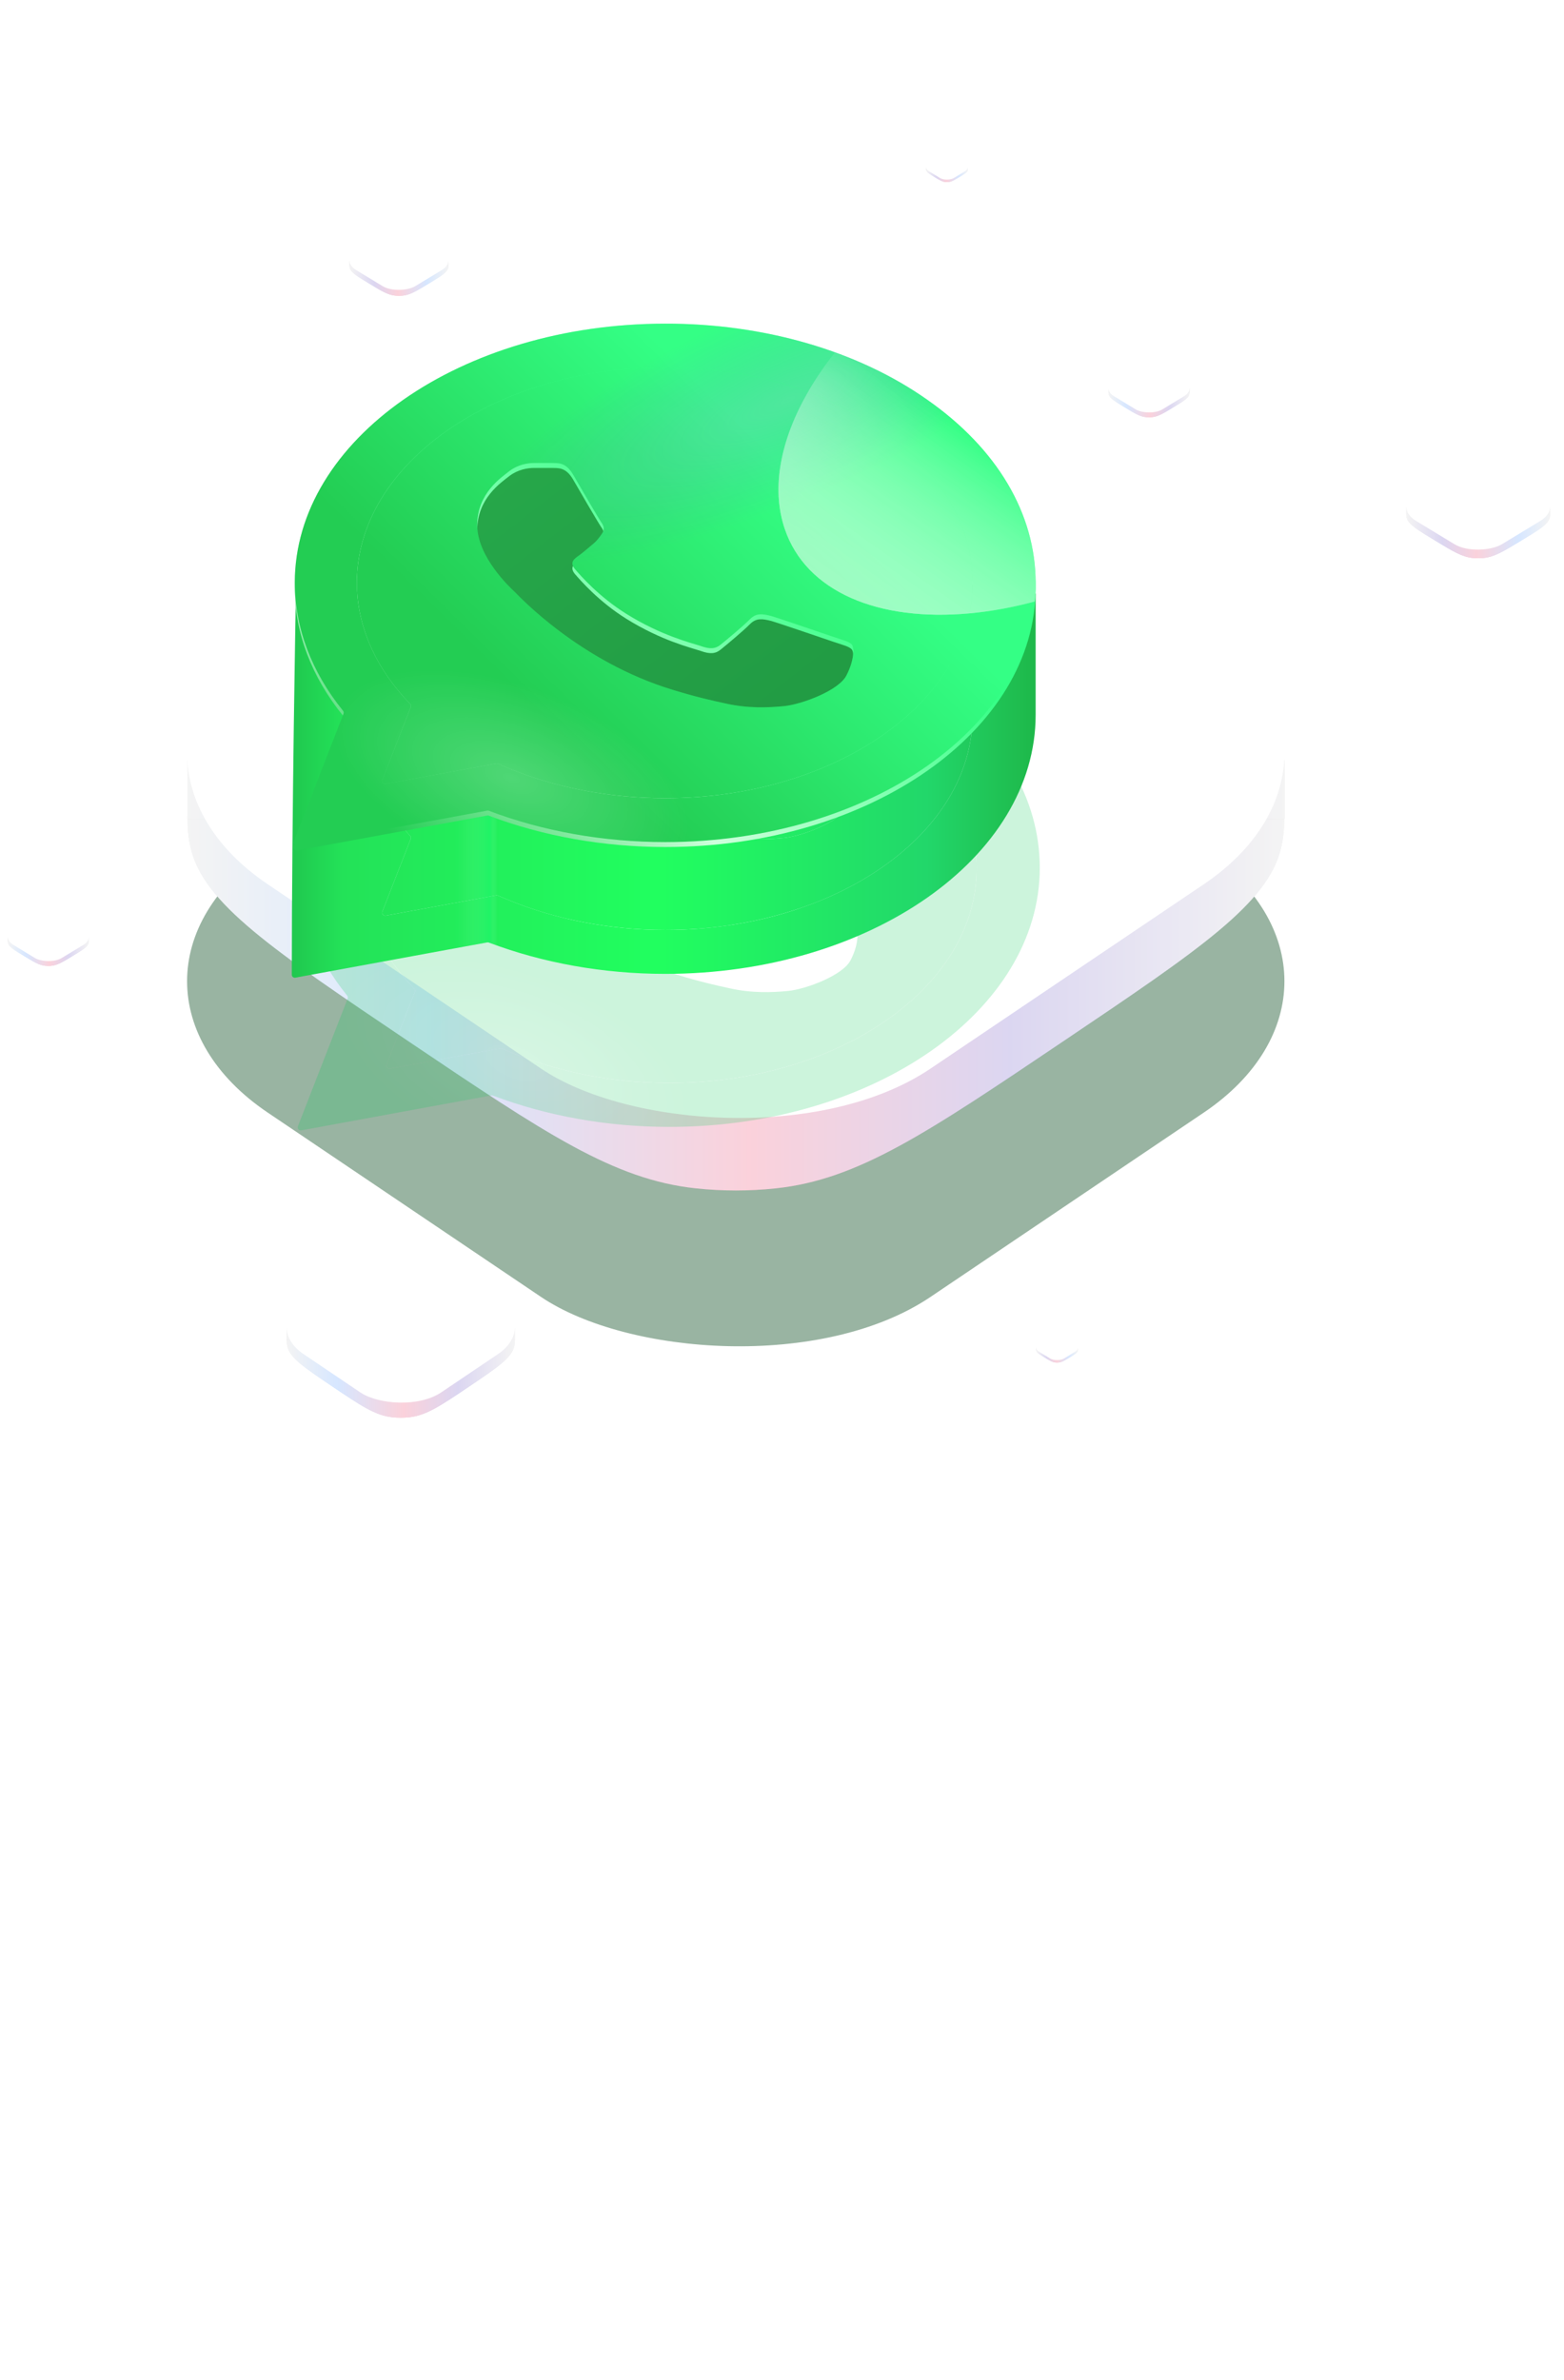 <svg width="497" height="756" viewBox="0 0 497 756" fill="none" xmlns="http://www.w3.org/2000/svg">
<g opacity="0.4">
<mask id="mask0_1380_16677" style="mask-type:alpha" maskUnits="userSpaceOnUse" x="111" y="84" width="32" height="144">
<rect width="31.484" height="143.642" transform="matrix(-1 0 0 1 142.519 84.06)" fill="url(#paint0_radial_1380_16677)"/>
</mask>
<g mask="url(#mask0_1380_16677)">
<rect opacity="0.5" width="15.173" height="141.769" transform="matrix(-1 0 0 1 142.519 85.933)" fill="url(#paint1_linear_1380_16677)"/>
<rect opacity="0.5" x="111.034" y="85.933" width="15.173" height="141.769" fill="url(#paint2_linear_1380_16677)"/>
</g>
</g>
<path d="M136.171 90.118C140.094 87.741 142.055 86.552 142.428 85.124C142.549 84.663 142.549 84.193 142.428 83.732C142.055 82.305 140.094 81.116 136.171 78.738C132.248 76.361 130.286 75.172 127.931 74.945C127.17 74.873 126.395 74.873 125.634 74.945C123.279 75.172 121.317 76.361 117.394 78.738C113.471 81.116 111.51 82.305 111.137 83.732C111.016 84.193 111.016 84.663 111.137 85.124C111.51 86.552 113.471 87.741 117.394 90.118C121.317 92.496 123.279 93.685 125.634 93.911C126.395 93.984 127.17 93.984 127.931 93.911C130.286 93.685 132.248 92.496 136.171 90.118Z" fill="url(#paint3_linear_1380_16677)"/>
<path d="M136.171 90.118C140.094 87.741 142.055 86.552 142.428 85.124C142.549 84.663 142.549 84.193 142.428 83.732C142.055 82.305 140.094 81.116 136.171 78.738C132.248 76.361 130.286 75.172 127.931 74.945C127.17 74.873 126.395 74.873 125.634 74.945C123.279 75.172 121.317 76.361 117.394 78.738C113.471 81.116 111.51 82.305 111.137 83.732C111.016 84.193 111.016 84.663 111.137 85.124C111.51 86.552 113.471 87.741 117.394 90.118C121.317 92.496 123.279 93.685 125.634 93.911C126.395 93.984 127.17 93.984 127.931 93.911C130.286 93.685 132.248 92.496 136.171 90.118Z" fill="white" fill-opacity="0.6"/>
<path d="M142.519 82.857H111.034V84.374H142.519V82.857Z" fill="url(#paint4_linear_1380_16677)"/>
<path d="M142.519 82.857H111.034V84.374H142.519V82.857Z" fill="white" fill-opacity="0.6"/>
<rect width="21.956" height="21.956" rx="6.069" transform="matrix(-0.855 -0.518 -0.855 0.518 145.552 82.668)" fill="white"/>
<g opacity="0.4">
<mask id="mask1_1380_16677" style="mask-type:alpha" maskUnits="userSpaceOnUse" x="329" y="428" width="14" height="62">
<rect width="13.265" height="60.52" transform="matrix(-1 0 0 1 342.544 428.669)" fill="url(#paint5_radial_1380_16677)"/>
</mask>
<g mask="url(#mask1_1380_16677)">
<rect opacity="0.5" width="6.393" height="59.73" transform="matrix(-1 0 0 1 342.544 429.457)" fill="url(#paint6_linear_1380_16677)"/>
<rect opacity="0.5" x="329.279" y="429.457" width="6.393" height="59.73" fill="url(#paint7_linear_1380_16677)"/>
</g>
</g>
<path d="M339.869 431.221C341.522 430.219 342.348 429.718 342.506 429.117C342.556 428.923 342.556 428.725 342.506 428.53C342.348 427.929 341.522 427.428 339.869 426.426C338.216 425.425 337.39 424.924 336.397 424.828C336.077 424.798 335.75 424.798 335.43 424.828C334.437 424.924 333.611 425.425 331.958 426.426C330.305 427.428 329.479 427.929 329.322 428.53C329.271 428.725 329.271 428.923 329.322 429.117C329.479 429.718 330.305 430.219 331.958 431.221C333.611 432.223 334.437 432.724 335.43 432.819C335.75 432.85 336.077 432.85 336.397 432.819C337.39 432.724 338.216 432.223 339.869 431.221Z" fill="url(#paint8_linear_1380_16677)"/>
<path d="M339.869 431.221C341.522 430.219 342.348 429.718 342.506 429.117C342.556 428.923 342.556 428.725 342.506 428.53C342.348 427.929 341.522 427.428 339.869 426.426C338.216 425.425 337.39 424.924 336.397 424.828C336.077 424.798 335.75 424.798 335.43 424.828C334.437 424.924 333.611 425.425 331.958 426.426C330.305 427.428 329.479 427.929 329.322 428.53C329.271 428.725 329.271 428.923 329.322 429.117C329.479 429.718 330.305 430.219 331.958 431.221C333.611 432.223 334.437 432.724 335.43 432.819C335.75 432.85 336.077 432.85 336.397 432.819C337.39 432.724 338.216 432.223 339.869 431.221Z" fill="white" fill-opacity="0.6"/>
<path d="M342.544 428.162H329.279V428.801H342.544V428.162Z" fill="url(#paint9_linear_1380_16677)"/>
<path d="M342.544 428.162H329.279V428.801H342.544V428.162Z" fill="white" fill-opacity="0.6"/>
<rect width="9.251" height="9.251" rx="2.557" transform="matrix(-0.855 -0.518 -0.855 0.518 343.821 428.082)" fill="white"/>
<g opacity="0.4">
<mask id="mask2_1380_16677" style="mask-type:alpha" maskUnits="userSpaceOnUse" x="60" y="254" width="348" height="446">
<rect x="60" y="254" width="348" height="446" fill="url(#paint10_radial_1380_16677)"/>
</mask>
<g mask="url(#mask2_1380_16677)">
<rect opacity="0.5" x="59.593" y="274.245" width="167.949" height="1569.21" fill="url(#paint11_linear_1380_16677)"/>
<rect opacity="0.1" width="167.949" height="1569.21" transform="matrix(-1 0 0 1 408.089 274.245)" fill="url(#paint12_linear_1380_16677)"/>
</g>
</g>
<g opacity="0.4" filter="url(#filter0_f_1380_16677)">
<rect width="254.06" height="254.06" rx="74.671" transform="matrix(0.829 -0.559 0.829 0.559 23.189 311.695)" fill="#004316"/>
</g>
<path d="M129.882 330.832C86.445 301.58 64.726 286.954 60.595 269.388C59.261 263.715 59.261 257.936 60.595 252.263C64.726 234.698 86.445 220.072 129.882 190.819C173.32 161.567 195.038 146.941 221.122 144.159C229.546 143.26 238.127 143.26 246.551 144.159C272.634 146.941 294.353 161.567 337.79 190.819C381.228 220.072 402.946 234.698 407.077 252.263C408.412 257.936 408.412 263.715 407.077 269.388C402.946 286.954 381.228 301.58 337.79 330.832C294.353 360.084 272.634 374.71 246.551 377.492C238.127 378.391 229.546 378.391 221.122 377.492C195.038 374.71 173.32 360.084 129.882 330.832Z" fill="url(#paint13_linear_1380_16677)"/>
<path d="M129.882 330.832C86.445 301.58 64.726 286.954 60.595 269.388C59.261 263.715 59.261 257.936 60.595 252.263C64.726 234.698 86.445 220.072 129.882 190.819C173.32 161.567 195.038 146.941 221.122 144.159C229.546 143.26 238.127 143.26 246.551 144.159C272.634 146.941 294.353 161.567 337.79 190.819C381.228 220.072 402.946 234.698 407.077 252.263C408.412 257.936 408.412 263.715 407.077 269.388C402.946 286.954 381.228 301.58 337.79 330.832C294.353 360.084 272.634 374.71 246.551 377.492C238.127 378.391 229.546 378.391 221.122 377.492C195.038 374.71 173.32 360.084 129.882 330.832Z" fill="white" fill-opacity="0.6"/>
<path d="M59.594 241.49H408.212V260.158H59.594V241.49Z" fill="url(#paint14_linear_1380_16677)"/>
<path d="M59.594 241.49H408.212V260.158H59.594V241.49Z" fill="white" fill-opacity="0.6"/>
<rect width="254.06" height="254.06" rx="74.671" transform="matrix(0.829 -0.559 0.829 0.559 23.19 239.166)" fill="white"/>
<g opacity="0.2" filter="url(#filter1_f_1380_16677)">
<path fill-rule="evenodd" clip-rule="evenodd" d="M212.704 344.022C195.124 344.022 177.901 340.7 162.816 334.471L159.516 333.087C159.344 333.014 159.154 332.994 158.97 333.028L123.89 339.474C123.149 339.61 122.546 338.88 122.82 338.178L131.832 315.099C131.966 314.756 131.893 314.367 131.643 314.097L129.675 311.964C119.909 301.059 114.723 288.455 114.709 275.588C114.709 237.883 158.658 207.154 212.585 207.154C238.717 207.154 263.305 214.297 281.716 227.253C290.832 233.597 298.057 241.144 302.971 249.456C307.884 257.767 310.39 266.678 310.342 275.671C310.58 313.376 266.631 344.022 212.704 344.022ZM246.319 286.135C248.932 286.883 263.423 291.866 266.393 292.863C269.363 293.859 271.144 294.274 271.976 295.188C272.807 296.102 272.807 300.171 270.313 304.988C267.937 309.805 256.178 314.207 250.476 314.788C245.369 315.286 238.954 315.535 231.946 313.957C227.67 313.044 222.206 311.798 215.198 309.639C185.74 300.752 166.379 279.99 164.954 278.578L164.93 278.556C163.418 277.147 152.957 267.396 152.957 257.317C152.957 247.185 160.559 242.202 163.172 240.126C165.904 238.049 168.992 237.551 171.011 237.551H176.713C178.495 237.634 180.989 237.136 183.365 241.122C185.74 245.275 191.679 255.407 192.392 256.403C193.105 257.4 193.58 258.563 192.63 259.975C191.679 261.303 191.086 262.217 189.66 263.38C188.235 264.542 186.572 266.037 185.265 266.951C183.721 268.03 182.296 269.11 183.959 271.186C185.74 273.263 191.561 279.99 200.35 285.471C211.516 292.447 221.018 294.69 223.988 295.686C226.958 296.766 228.739 296.6 230.402 295.188C232.065 293.859 237.648 289.208 239.667 287.132C241.686 285.139 243.587 285.471 246.319 286.135Z" fill="#00C64F"/>
<path fill-rule="evenodd" clip-rule="evenodd" d="M212.704 344.022C195.124 344.022 177.901 340.7 162.816 334.471L159.516 333.087C159.344 333.014 159.154 332.994 158.97 333.028L123.89 339.474C123.149 339.61 122.546 338.88 122.82 338.178L131.832 315.099C131.966 314.756 131.893 314.367 131.643 314.097L129.675 311.964C119.909 301.059 114.723 288.455 114.709 275.588C114.709 237.883 158.658 207.154 212.585 207.154C238.717 207.154 263.305 214.297 281.716 227.253C290.832 233.597 298.057 241.144 302.971 249.456C307.884 257.767 310.39 266.678 310.342 275.671C310.58 313.376 266.631 344.022 212.704 344.022ZM246.319 286.135C248.932 286.883 263.423 291.866 266.393 292.863C269.363 293.859 271.144 294.274 271.976 295.188C272.807 296.102 272.807 300.171 270.313 304.988C267.937 309.805 256.178 314.207 250.476 314.788C245.369 315.286 238.954 315.535 231.946 313.957C227.67 313.044 222.206 311.798 215.198 309.639C185.74 300.752 166.379 279.99 164.954 278.578L164.93 278.556C163.418 277.147 152.957 267.396 152.957 257.317C152.957 247.185 160.559 242.202 163.172 240.126C165.904 238.049 168.992 237.551 171.011 237.551H176.713C178.495 237.634 180.989 237.136 183.365 241.122C185.74 245.275 191.679 255.407 192.392 256.403C193.105 257.4 193.58 258.563 192.63 259.975C191.679 261.303 191.086 262.217 189.66 263.38C188.235 264.542 186.572 266.037 185.265 266.951C183.721 268.03 182.296 269.11 183.959 271.186C185.74 273.263 191.561 279.99 200.35 285.471C211.516 292.447 221.018 294.69 223.988 295.686C226.958 296.766 228.739 296.6 230.402 295.188C232.065 293.859 237.648 289.208 239.667 287.132C241.686 285.139 243.587 285.471 246.319 286.135Z" fill="url(#paint15_radial_1380_16677)" fill-opacity="0.2"/>
<path fill-rule="evenodd" clip-rule="evenodd" d="M212.704 344.022C195.124 344.022 177.901 340.7 162.816 334.471L159.516 333.087C159.344 333.014 159.154 332.994 158.97 333.028L123.89 339.474C123.149 339.61 122.546 338.88 122.82 338.178L131.832 315.099C131.966 314.756 131.893 314.367 131.643 314.097L129.675 311.964C119.909 301.059 114.723 288.455 114.709 275.588C114.709 237.883 158.658 207.154 212.585 207.154C238.717 207.154 263.305 214.297 281.716 227.253C290.832 233.597 298.057 241.144 302.971 249.456C307.884 257.767 310.39 266.678 310.342 275.671C310.58 313.376 266.631 344.022 212.704 344.022ZM246.319 286.135C248.932 286.883 263.423 291.866 266.393 292.863C269.363 293.859 271.144 294.274 271.976 295.188C272.807 296.102 272.807 300.171 270.313 304.988C267.937 309.805 256.178 314.207 250.476 314.788C245.369 315.286 238.954 315.535 231.946 313.957C227.67 313.044 222.206 311.798 215.198 309.639C185.74 300.752 166.379 279.99 164.954 278.578L164.93 278.556C163.418 277.147 152.957 267.396 152.957 257.317C152.957 247.185 160.559 242.202 163.172 240.126C165.904 238.049 168.992 237.551 171.011 237.551H176.713C178.495 237.634 180.989 237.136 183.365 241.122C185.74 245.275 191.679 255.407 192.392 256.403C193.105 257.4 193.58 258.563 192.63 259.975C191.679 261.303 191.086 262.217 189.66 263.38C188.235 264.542 186.572 266.037 185.265 266.951C183.721 268.03 182.296 269.11 183.959 271.186C185.74 273.263 191.561 279.99 200.35 285.471C211.516 292.447 221.018 294.69 223.988 295.686C226.958 296.766 228.739 296.6 230.402 295.188C232.065 293.859 237.648 289.208 239.667 287.132C241.686 285.139 243.587 285.471 246.319 286.135Z" fill="url(#paint16_radial_1380_16677)" fill-opacity="0.2"/>
<path fill-rule="evenodd" clip-rule="evenodd" d="M257.813 199.514C272.109 203.664 285.08 209.762 295.97 217.453C318.182 232.983 330.416 253.663 330.416 275.671C330.416 321.017 277.558 357.974 212.704 357.974C193.082 357.974 173.813 354.52 156.653 348.02C156.488 347.958 156.31 347.942 156.137 347.974L95.737 359.074C94.996 359.21 94.394 358.481 94.667 357.779L110.466 317.222C110.592 316.898 110.533 316.531 110.315 316.261C100.328 303.911 94.991 289.952 94.991 275.588C94.991 230.242 147.849 193.285 212.704 193.285C228.182 193.247 243.517 195.365 257.813 199.514ZM162.816 334.471C177.901 340.7 195.124 344.022 212.704 344.022C266.631 344.022 310.58 313.376 310.342 275.671C310.39 266.678 307.884 257.767 302.971 249.456C298.057 241.144 290.832 233.597 281.716 227.253C263.305 214.297 238.717 207.154 212.585 207.154C158.658 207.154 114.709 237.883 114.709 275.588C114.723 288.455 119.909 301.059 129.675 311.964L131.643 314.097C131.893 314.367 131.966 314.756 131.832 315.099L122.82 338.178C122.546 338.88 123.149 339.61 123.89 339.474L158.97 333.028C159.154 332.994 159.344 333.014 159.516 333.087L162.816 334.471Z" fill="#00C64F"/>
<path fill-rule="evenodd" clip-rule="evenodd" d="M257.813 199.514C272.109 203.664 285.08 209.762 295.97 217.453C318.182 232.983 330.416 253.663 330.416 275.671C330.416 321.017 277.558 357.974 212.704 357.974C193.082 357.974 173.813 354.52 156.653 348.02C156.488 347.958 156.31 347.942 156.137 347.974L95.737 359.074C94.996 359.21 94.394 358.481 94.667 357.779L110.466 317.222C110.592 316.898 110.533 316.531 110.315 316.261C100.328 303.911 94.991 289.952 94.991 275.588C94.991 230.242 147.849 193.285 212.704 193.285C228.182 193.247 243.517 195.365 257.813 199.514ZM162.816 334.471C177.901 340.7 195.124 344.022 212.704 344.022C266.631 344.022 310.58 313.376 310.342 275.671C310.39 266.678 307.884 257.767 302.971 249.456C298.057 241.144 290.832 233.597 281.716 227.253C263.305 214.297 238.717 207.154 212.585 207.154C158.658 207.154 114.709 237.883 114.709 275.588C114.723 288.455 119.909 301.059 129.675 311.964L131.643 314.097C131.893 314.367 131.966 314.756 131.832 315.099L122.82 338.178C122.546 338.88 123.149 339.61 123.89 339.474L158.97 333.028C159.154 332.994 159.344 333.014 159.516 333.087L162.816 334.471Z" fill="url(#paint17_radial_1380_16677)" fill-opacity="0.2"/>
<path fill-rule="evenodd" clip-rule="evenodd" d="M257.813 199.514C272.109 203.664 285.08 209.762 295.97 217.453C318.182 232.983 330.416 253.663 330.416 275.671C330.416 321.017 277.558 357.974 212.704 357.974C193.082 357.974 173.813 354.52 156.653 348.02C156.488 347.958 156.31 347.942 156.137 347.974L95.737 359.074C94.996 359.21 94.394 358.481 94.667 357.779L110.466 317.222C110.592 316.898 110.533 316.531 110.315 316.261C100.328 303.911 94.991 289.952 94.991 275.588C94.991 230.242 147.849 193.285 212.704 193.285C228.182 193.247 243.517 195.365 257.813 199.514ZM162.816 334.471C177.901 340.7 195.124 344.022 212.704 344.022C266.631 344.022 310.58 313.376 310.342 275.671C310.39 266.678 307.884 257.767 302.971 249.456C298.057 241.144 290.832 233.597 281.716 227.253C263.305 214.297 238.717 207.154 212.585 207.154C158.658 207.154 114.709 237.883 114.709 275.588C114.723 288.455 119.909 301.059 129.675 311.964L131.643 314.097C131.893 314.367 131.966 314.756 131.832 315.099L122.82 338.178C122.546 338.88 123.149 339.61 123.89 339.474L158.97 333.028C159.154 332.994 159.344 333.014 159.516 333.087L162.816 334.471Z" fill="url(#paint18_radial_1380_16677)" fill-opacity="0.2"/>
</g>
<path fill-rule="evenodd" clip-rule="evenodd" d="M211.391 295.413C193.811 295.413 176.588 292.091 161.502 285.862L158.203 284.478C158.031 284.406 157.841 284.385 157.657 284.419L122.576 290.865C121.835 291.001 121.233 290.271 121.507 289.57L130.519 266.49C130.653 266.147 130.58 265.758 130.33 265.488L128.362 263.355C118.595 252.451 113.409 239.846 113.396 226.979C113.396 189.274 157.345 185.404 211.272 185.404C237.404 185.404 261.991 165.688 280.403 178.644C289.519 184.989 296.743 192.535 301.657 200.847C306.571 209.158 309.077 218.069 309.029 227.062C309.267 264.767 265.317 295.413 211.391 295.413ZM245.006 237.527C247.619 238.274 262.11 243.257 265.08 244.254C268.049 245.25 269.831 245.666 270.663 246.579C271.494 247.493 271.494 251.562 269 256.379C266.624 261.196 254.865 265.598 249.163 266.179C244.055 266.677 237.641 266.926 230.633 265.349C226.357 264.435 220.893 263.189 213.885 261.03C184.427 252.143 165.066 231.381 163.64 229.969L163.617 229.947C162.105 228.538 151.643 218.787 151.643 208.708C151.643 198.576 159.245 193.593 161.859 191.517C164.591 189.44 167.679 188.942 169.698 188.942H175.4C177.181 189.025 179.676 188.527 182.051 192.513C184.427 196.666 190.366 206.798 191.079 207.795C191.792 208.791 192.267 209.954 191.316 211.366C190.366 212.694 189.772 213.608 188.347 214.771C186.922 215.933 185.259 217.428 183.952 218.342C182.408 219.422 180.982 220.501 182.645 222.577C184.427 224.654 190.247 231.381 199.037 236.862C210.203 243.838 219.705 246.081 222.675 247.077C225.644 248.157 227.426 247.991 229.089 246.579C230.752 245.25 236.335 240.599 238.354 238.523C240.373 236.53 242.274 236.862 245.006 237.527Z" fill="url(#paint19_linear_1380_16677)"/>
<path fill-rule="evenodd" clip-rule="evenodd" d="M211.391 295.413C193.811 295.413 176.588 292.091 161.502 285.862L158.203 284.478C158.031 284.406 157.841 284.385 157.657 284.419L122.576 290.865C121.835 291.001 121.233 290.271 121.507 289.57L130.519 266.49C130.653 266.147 130.58 265.758 130.33 265.488L128.362 263.355C118.595 252.451 113.409 239.846 113.396 226.979C113.396 189.274 157.345 185.404 211.272 185.404C237.404 185.404 261.991 165.688 280.403 178.644C289.519 184.989 296.743 192.535 301.657 200.847C306.571 209.158 309.077 218.069 309.029 227.062C309.267 264.767 265.317 295.413 211.391 295.413ZM245.006 237.527C247.619 238.274 262.11 243.257 265.08 244.254C268.049 245.25 269.831 245.666 270.663 246.579C271.494 247.493 271.494 251.562 269 256.379C266.624 261.196 254.865 265.598 249.163 266.179C244.055 266.677 237.641 266.926 230.633 265.349C226.357 264.435 220.893 263.189 213.885 261.03C184.427 252.143 165.066 231.381 163.64 229.969L163.617 229.947C162.105 228.538 151.643 218.787 151.643 208.708C151.643 198.576 159.245 193.593 161.859 191.517C164.591 189.44 167.679 188.942 169.698 188.942H175.4C177.181 189.025 179.676 188.527 182.051 192.513C184.427 196.666 190.366 206.798 191.079 207.795C191.792 208.791 192.267 209.954 191.316 211.366C190.366 212.694 189.772 213.608 188.347 214.771C186.922 215.933 185.259 217.428 183.952 218.342C182.408 219.422 180.982 220.501 182.645 222.577C184.427 224.654 190.247 231.381 199.037 236.862C210.203 243.838 219.705 246.081 222.675 247.077C225.644 248.157 227.426 247.991 229.089 246.579C230.752 245.25 236.335 240.599 238.354 238.523C240.373 236.53 242.274 236.862 245.006 237.527Z" fill="url(#paint20_linear_1380_16677)" fill-opacity="0.2"/>
<path fill-rule="evenodd" clip-rule="evenodd" d="M256.499 177.764C269.787 181.621 321.1 187.141 328.269 187.9C328.759 187.952 329.103 188.355 329.103 188.847C329.103 192.566 329.103 207.95 329.103 227.062C329.103 272.408 276.245 309.365 211.391 309.365C191.769 309.365 172.5 305.911 155.339 299.412C155.175 299.349 154.997 299.333 154.823 299.365L93.863 310.568C93.272 310.677 92.728 310.23 92.728 309.629C92.746 257.569 93.94 193.309 94.035 188.3C94.039 188.075 94.097 187.923 94.248 187.755C97.42 184.226 136.878 141.762 199.037 141.762C214.516 141.724 242.204 173.615 256.499 177.764ZM161.502 285.862C176.588 292.091 193.811 295.413 211.391 295.413C265.317 295.413 309.267 264.767 309.029 227.062C309.077 218.069 306.571 209.158 301.657 200.847C296.743 192.535 289.519 184.989 280.403 178.644C261.991 165.688 237.404 185.404 211.272 185.404C157.345 185.404 113.396 189.274 113.396 226.979C113.409 239.846 118.595 252.451 128.362 263.355L130.33 265.488C130.58 265.758 130.653 266.147 130.519 266.49L121.507 289.57C121.233 290.271 121.835 291.001 122.576 290.865L157.657 284.419C157.841 284.385 158.031 284.406 158.203 284.478L161.502 285.862Z" fill="url(#paint21_linear_1380_16677)"/>
<path fill-rule="evenodd" clip-rule="evenodd" d="M256.499 177.764C269.787 181.621 321.1 187.141 328.269 187.9C328.759 187.952 329.103 188.355 329.103 188.847C329.103 192.566 329.103 207.95 329.103 227.062C329.103 272.408 276.245 309.365 211.391 309.365C191.769 309.365 172.5 305.911 155.339 299.412C155.175 299.349 154.997 299.333 154.823 299.365L93.863 310.568C93.272 310.677 92.728 310.23 92.728 309.629C92.746 257.569 93.94 193.309 94.035 188.3C94.039 188.075 94.097 187.923 94.248 187.755C97.42 184.226 136.878 141.762 199.037 141.762C214.516 141.724 242.204 173.615 256.499 177.764ZM161.502 285.862C176.588 292.091 193.811 295.413 211.391 295.413C265.317 295.413 309.267 264.767 309.029 227.062C309.077 218.069 306.571 209.158 301.657 200.847C296.743 192.535 289.519 184.989 280.403 178.644C261.991 165.688 237.404 185.404 211.272 185.404C157.345 185.404 113.396 189.274 113.396 226.979C113.409 239.846 118.595 252.451 128.362 263.355L130.33 265.488C130.58 265.758 130.653 266.147 130.519 266.49L121.507 289.57C121.233 290.271 121.835 291.001 122.576 290.865L157.657 284.419C157.841 284.385 158.031 284.406 158.203 284.478L161.502 285.862Z" fill="url(#paint22_linear_1380_16677)" fill-opacity="0.2"/>
<path d="M265.08 244.254C262.11 243.257 247.619 238.274 245.006 237.527C242.274 236.862 240.373 236.53 238.354 238.523C236.335 240.599 230.752 245.25 229.089 246.579C227.426 247.991 225.644 248.157 222.675 247.077C219.705 246.081 210.203 243.838 199.037 236.862C190.247 231.381 184.427 224.654 182.645 222.577C180.982 220.501 182.408 219.422 183.952 218.342C185.259 217.428 186.922 215.933 188.347 214.771C189.772 213.608 190.366 212.694 191.316 211.366C192.267 209.954 191.792 208.791 191.079 207.795C190.366 206.798 184.427 196.666 182.051 192.513C179.676 188.527 177.181 189.025 175.4 188.942H169.698C167.679 188.942 164.591 189.44 161.859 191.517C159.245 193.593 151.643 198.576 151.643 208.708C151.643 218.787 162.105 228.538 163.617 229.947L163.64 229.969C165.066 231.381 184.427 252.143 213.885 261.03C220.893 263.189 226.357 264.435 230.633 265.349C237.641 266.926 244.055 266.677 249.163 266.179C254.865 265.598 266.624 261.196 269 256.379C271.494 251.562 271.494 247.493 270.663 246.579C269.831 245.666 268.049 245.25 265.08 244.254Z" fill="url(#paint23_linear_1380_16677)"/>
<path d="M265.08 244.254C262.11 243.257 247.619 238.274 245.006 237.527C242.274 236.862 240.373 236.53 238.354 238.523C236.335 240.599 230.752 245.25 229.089 246.579C227.426 247.991 225.644 248.157 222.675 247.077C219.705 246.081 210.203 243.838 199.037 236.862C190.247 231.381 184.427 224.654 182.645 222.577C180.982 220.501 182.408 219.422 183.952 218.342C185.259 217.428 186.922 215.933 188.347 214.771C189.772 213.608 190.366 212.694 191.316 211.366C192.267 209.954 191.792 208.791 191.079 207.795C190.366 206.798 184.427 196.666 182.051 192.513C179.676 188.527 177.181 189.025 175.4 188.942H169.698C167.679 188.942 164.591 189.44 161.859 191.517C159.245 193.593 151.643 198.576 151.643 208.708C151.643 218.787 162.105 228.538 163.617 229.947L163.64 229.969C165.066 231.381 184.427 252.143 213.885 261.03C220.893 263.189 226.357 264.435 230.633 265.349C237.641 266.926 244.055 266.677 249.163 266.179C254.865 265.598 266.624 261.196 269 256.379C271.494 251.562 271.494 247.493 270.663 246.579C269.831 245.666 268.049 245.25 265.08 244.254Z" fill="url(#paint24_linear_1380_16677)" fill-opacity="0.2"/>
<ellipse cx="213.592" cy="173.795" rx="91.768" ry="66.028" fill="url(#paint25_linear_1380_16677)"/>
<g opacity="0.3" filter="url(#filter2_f_1380_16677)">
<path fill-rule="evenodd" clip-rule="evenodd" d="M211.391 253.548C193.811 253.548 176.588 250.226 161.502 243.998L158.203 242.613C158.031 242.541 157.841 242.521 157.657 242.554L122.576 249.001C121.835 249.137 121.233 248.407 121.507 247.705L130.519 224.626C130.653 224.283 130.58 223.894 130.33 223.624L128.362 221.491C118.595 210.586 113.409 197.981 113.396 185.115C113.396 147.41 157.345 116.681 211.272 116.681C237.404 116.681 261.991 123.824 280.403 136.779C289.519 143.124 296.743 150.671 301.657 158.982C306.571 167.294 309.077 176.204 309.029 185.198C309.267 222.903 265.317 253.548 211.391 253.548ZM245.006 195.662C247.619 196.41 262.11 201.393 265.08 202.389C268.049 203.386 269.831 203.801 270.663 204.715C271.494 205.628 271.494 209.698 269 214.515C266.624 219.332 254.865 223.733 249.163 224.315C244.055 224.813 237.641 225.062 230.633 223.484C226.357 222.571 220.893 221.325 213.885 219.165C184.427 210.279 165.066 189.516 163.64 188.105L163.617 188.083C162.105 186.673 151.643 176.923 151.643 166.844C151.643 156.712 159.245 151.729 161.859 149.652C164.591 147.576 167.679 147.078 169.698 147.078H175.4C177.181 147.161 179.676 146.662 182.051 150.649C184.427 154.801 190.366 164.934 191.079 165.93C191.792 166.927 192.267 168.089 191.316 169.501C190.366 170.83 189.772 171.744 188.347 172.906C186.922 174.069 185.259 175.564 183.952 176.478C182.408 177.557 180.982 178.637 182.645 180.713C184.427 182.789 190.247 189.516 199.037 194.998C210.203 201.974 219.705 204.216 222.675 205.213C225.644 206.293 227.426 206.127 229.089 204.715C230.752 203.386 236.335 198.735 238.354 196.659C240.373 194.666 242.274 194.998 245.006 195.662Z" fill="url(#paint26_linear_1380_16677)"/>
<path fill-rule="evenodd" clip-rule="evenodd" d="M211.391 253.548C193.811 253.548 176.588 250.226 161.502 243.998L158.203 242.613C158.031 242.541 157.841 242.521 157.657 242.554L122.576 249.001C121.835 249.137 121.233 248.407 121.507 247.705L130.519 224.626C130.653 224.283 130.58 223.894 130.33 223.624L128.362 221.491C118.595 210.586 113.409 197.981 113.396 185.115C113.396 147.41 157.345 116.681 211.272 116.681C237.404 116.681 261.991 123.824 280.403 136.779C289.519 143.124 296.743 150.671 301.657 158.982C306.571 167.294 309.077 176.204 309.029 185.198C309.267 222.903 265.317 253.548 211.391 253.548ZM245.006 195.662C247.619 196.41 262.11 201.393 265.08 202.389C268.049 203.386 269.831 203.801 270.663 204.715C271.494 205.628 271.494 209.698 269 214.515C266.624 219.332 254.865 223.733 249.163 224.315C244.055 224.813 237.641 225.062 230.633 223.484C226.357 222.571 220.893 221.325 213.885 219.165C184.427 210.279 165.066 189.516 163.64 188.105L163.617 188.083C162.105 186.673 151.643 176.923 151.643 166.844C151.643 156.712 159.245 151.729 161.859 149.652C164.591 147.576 167.679 147.078 169.698 147.078H175.4C177.181 147.161 179.676 146.662 182.051 150.649C184.427 154.801 190.366 164.934 191.079 165.93C191.792 166.927 192.267 168.089 191.316 169.501C190.366 170.83 189.772 171.744 188.347 172.906C186.922 174.069 185.259 175.564 183.952 176.478C182.408 177.557 180.982 178.637 182.645 180.713C184.427 182.789 190.247 189.516 199.037 194.998C210.203 201.974 219.705 204.216 222.675 205.213C225.644 206.293 227.426 206.127 229.089 204.715C230.752 203.386 236.335 198.735 238.354 196.659C240.373 194.666 242.274 194.998 245.006 195.662Z" fill="url(#paint27_radial_1380_16677)" fill-opacity="0.2"/>
<path fill-rule="evenodd" clip-rule="evenodd" d="M211.391 253.548C193.811 253.548 176.588 250.226 161.502 243.998L158.203 242.613C158.031 242.541 157.841 242.521 157.657 242.554L122.576 249.001C121.835 249.137 121.233 248.407 121.507 247.705L130.519 224.626C130.653 224.283 130.58 223.894 130.33 223.624L128.362 221.491C118.595 210.586 113.409 197.981 113.396 185.115C113.396 147.41 157.345 116.681 211.272 116.681C237.404 116.681 261.991 123.824 280.403 136.779C289.519 143.124 296.743 150.671 301.657 158.982C306.571 167.294 309.077 176.204 309.029 185.198C309.267 222.903 265.317 253.548 211.391 253.548ZM245.006 195.662C247.619 196.41 262.11 201.393 265.08 202.389C268.049 203.386 269.831 203.801 270.663 204.715C271.494 205.628 271.494 209.698 269 214.515C266.624 219.332 254.865 223.733 249.163 224.315C244.055 224.813 237.641 225.062 230.633 223.484C226.357 222.571 220.893 221.325 213.885 219.165C184.427 210.279 165.066 189.516 163.64 188.105L163.617 188.083C162.105 186.673 151.643 176.923 151.643 166.844C151.643 156.712 159.245 151.729 161.859 149.652C164.591 147.576 167.679 147.078 169.698 147.078H175.4C177.181 147.161 179.676 146.662 182.051 150.649C184.427 154.801 190.366 164.934 191.079 165.93C191.792 166.927 192.267 168.089 191.316 169.501C190.366 170.83 189.772 171.744 188.347 172.906C186.922 174.069 185.259 175.564 183.952 176.478C182.408 177.557 180.982 178.637 182.645 180.713C184.427 182.789 190.247 189.516 199.037 194.998C210.203 201.974 219.705 204.216 222.675 205.213C225.644 206.293 227.426 206.127 229.089 204.715C230.752 203.386 236.335 198.735 238.354 196.659C240.373 194.666 242.274 194.998 245.006 195.662Z" fill="url(#paint28_radial_1380_16677)" fill-opacity="0.2"/>
<path fill-rule="evenodd" clip-rule="evenodd" d="M256.499 109.041C270.795 113.19 283.766 119.288 294.656 126.979C316.869 142.51 329.103 163.189 329.103 185.198C329.103 230.543 276.245 267.501 211.391 267.501C191.769 267.501 172.5 264.047 155.339 257.547C155.175 257.485 154.997 257.469 154.823 257.5L94.424 268.601C93.683 268.737 93.08 268.008 93.354 267.306L109.153 226.749C109.279 226.425 109.22 226.058 109.001 225.788C99.015 213.437 93.678 199.479 93.678 185.115C93.678 139.769 146.536 102.812 211.391 102.812C226.869 102.774 242.204 104.892 256.499 109.041ZM161.502 243.998C176.588 250.226 193.811 253.548 211.391 253.548C265.317 253.548 309.267 222.903 309.029 185.198C309.077 176.204 306.571 167.294 301.657 158.982C296.743 150.671 289.519 143.124 280.403 136.779C261.991 123.824 237.404 116.681 211.272 116.681C157.345 116.681 113.396 147.41 113.396 185.115C113.409 197.981 118.595 210.586 128.362 221.491L130.33 223.624C130.58 223.894 130.653 224.283 130.519 224.626L121.507 247.705C121.233 248.407 121.835 249.137 122.576 249.001L157.657 242.554C157.841 242.521 158.031 242.541 158.203 242.613L161.502 243.998Z" fill="url(#paint29_linear_1380_16677)"/>
<path fill-rule="evenodd" clip-rule="evenodd" d="M256.499 109.041C270.795 113.19 283.766 119.288 294.656 126.979C316.869 142.51 329.103 163.189 329.103 185.198C329.103 230.543 276.245 267.501 211.391 267.501C191.769 267.501 172.5 264.047 155.339 257.547C155.175 257.485 154.997 257.469 154.823 257.5L94.424 268.601C93.683 268.737 93.08 268.008 93.354 267.306L109.153 226.749C109.279 226.425 109.22 226.058 109.001 225.788C99.015 213.437 93.678 199.479 93.678 185.115C93.678 139.769 146.536 102.812 211.391 102.812C226.869 102.774 242.204 104.892 256.499 109.041ZM161.502 243.998C176.588 250.226 193.811 253.548 211.391 253.548C265.317 253.548 309.267 222.903 309.029 185.198C309.077 176.204 306.571 167.294 301.657 158.982C296.743 150.671 289.519 143.124 280.403 136.779C261.991 123.824 237.404 116.681 211.272 116.681C157.345 116.681 113.396 147.41 113.396 185.115C113.409 197.981 118.595 210.586 128.362 221.491L130.33 223.624C130.58 223.894 130.653 224.283 130.519 224.626L121.507 247.705C121.233 248.407 121.835 249.137 122.576 249.001L157.657 242.554C157.841 242.521 158.031 242.541 158.203 242.613L161.502 243.998Z" fill="url(#paint30_radial_1380_16677)" fill-opacity="0.2"/>
<path fill-rule="evenodd" clip-rule="evenodd" d="M256.499 109.041C270.795 113.19 283.766 119.288 294.656 126.979C316.869 142.51 329.103 163.189 329.103 185.198C329.103 230.543 276.245 267.501 211.391 267.501C191.769 267.501 172.5 264.047 155.339 257.547C155.175 257.485 154.997 257.469 154.823 257.5L94.424 268.601C93.683 268.737 93.08 268.008 93.354 267.306L109.153 226.749C109.279 226.425 109.22 226.058 109.001 225.788C99.015 213.437 93.678 199.479 93.678 185.115C93.678 139.769 146.536 102.812 211.391 102.812C226.869 102.774 242.204 104.892 256.499 109.041ZM161.502 243.998C176.588 250.226 193.811 253.548 211.391 253.548C265.317 253.548 309.267 222.903 309.029 185.198C309.077 176.204 306.571 167.294 301.657 158.982C296.743 150.671 289.519 143.124 280.403 136.779C261.991 123.824 237.404 116.681 211.272 116.681C157.345 116.681 113.396 147.41 113.396 185.115C113.409 197.981 118.595 210.586 128.362 221.491L130.33 223.624C130.58 223.894 130.653 224.283 130.519 224.626L121.507 247.705C121.233 248.407 121.835 249.137 122.576 249.001L157.657 242.554C157.841 242.521 158.031 242.541 158.203 242.613L161.502 243.998Z" fill="url(#paint31_radial_1380_16677)" fill-opacity="0.2"/>
</g>
<path fill-rule="evenodd" clip-rule="evenodd" d="M211.391 255.115C193.811 255.115 176.588 251.793 161.502 245.565L158.203 244.18C158.031 244.108 157.841 244.088 157.657 244.121L122.576 250.568C121.835 250.704 121.233 249.974 121.507 249.272L130.519 226.193C130.653 225.85 130.58 225.461 130.33 225.191L128.362 223.058C118.595 212.153 113.409 199.548 113.396 186.682C113.396 148.977 157.345 118.248 211.272 118.248C237.404 118.248 261.991 125.391 280.403 138.346C289.519 144.691 296.743 152.238 301.657 160.549C306.571 168.861 309.077 177.771 309.029 186.765C309.267 224.47 265.317 255.115 211.391 255.115ZM245.006 197.229C247.619 197.977 262.11 202.96 265.08 203.956C268.049 204.953 269.831 205.368 270.663 206.282C271.494 207.195 271.494 211.265 269 216.082C266.624 220.899 254.865 225.3 249.163 225.882C244.055 226.38 237.641 226.629 230.633 225.051C226.357 224.138 220.893 222.892 213.885 220.733C184.427 211.846 165.066 191.083 163.64 189.672L163.617 189.65C162.105 188.24 151.643 178.49 151.643 168.411C151.643 158.279 159.245 153.296 161.859 151.219C164.591 149.143 167.679 148.645 169.698 148.645H175.4C177.181 148.728 179.676 148.229 182.051 152.216C184.427 156.368 190.366 166.501 191.079 167.497C191.792 168.494 192.267 169.656 191.316 171.068C190.366 172.397 189.772 173.311 188.347 174.473C186.922 175.636 185.259 177.131 183.952 178.045C182.408 179.124 180.982 180.204 182.645 182.28C184.427 184.356 190.247 191.083 199.037 196.565C210.203 203.541 219.705 205.783 222.675 206.78C225.644 207.86 227.426 207.694 229.089 206.282C230.752 204.953 236.335 200.302 238.354 198.226C240.373 196.233 242.274 196.565 245.006 197.229Z" fill="url(#paint32_linear_1380_16677)"/>
<path fill-rule="evenodd" clip-rule="evenodd" d="M256.499 110.608C270.795 114.757 283.766 120.855 294.656 128.546C316.869 144.077 329.103 164.756 329.103 186.765C329.103 232.11 276.245 269.068 211.391 269.068C191.769 269.068 172.5 265.614 155.339 259.114C155.175 259.052 154.997 259.036 154.823 259.067L94.424 270.168C93.683 270.304 93.08 269.575 93.354 268.873L109.153 228.316C109.279 227.992 109.22 227.625 109.001 227.355C99.015 215.004 93.678 201.046 93.678 186.682C93.678 141.336 146.536 104.379 211.391 104.379C226.869 104.341 242.204 106.459 256.499 110.608ZM161.502 245.565C176.588 251.793 193.811 255.115 211.391 255.115C265.317 255.115 309.267 224.47 309.029 186.765C309.077 177.771 306.571 168.861 301.657 160.549C296.743 152.238 289.519 144.691 280.403 138.346C261.991 125.391 237.404 118.248 211.272 118.248C157.345 118.248 113.396 148.977 113.396 186.682C113.409 199.548 118.595 212.153 128.362 223.058L130.33 225.191C130.58 225.461 130.653 225.85 130.519 226.193L121.507 249.272C121.233 249.974 121.835 250.704 122.576 250.568L157.657 244.121C157.841 244.088 158.031 244.108 158.203 244.18L161.502 245.565Z" fill="url(#paint33_linear_1380_16677)"/>
<path fill-rule="evenodd" clip-rule="evenodd" d="M211.391 253.548C193.811 253.548 176.588 250.226 161.502 243.998L158.203 242.613C158.031 242.541 157.841 242.521 157.657 242.554L122.576 249.001C121.835 249.137 121.233 248.407 121.507 247.705L130.519 224.626C130.653 224.283 130.58 223.894 130.33 223.624L128.362 221.491C118.595 210.586 113.409 197.981 113.396 185.115C113.396 147.41 157.345 116.681 211.272 116.681C237.404 116.681 261.991 123.824 280.403 136.779C289.519 143.124 296.743 150.671 301.657 158.982C306.571 167.294 309.077 176.204 309.029 185.198C309.267 222.903 265.317 253.548 211.391 253.548ZM245.006 195.662C247.619 196.41 262.11 201.393 265.08 202.389C268.049 203.386 269.831 203.801 270.663 204.715C271.494 205.628 271.494 209.698 269 214.515C266.624 219.332 254.865 223.733 249.163 224.315C244.055 224.813 237.641 225.062 230.633 223.484C226.357 222.571 220.893 221.325 213.885 219.165C184.427 210.279 165.066 189.516 163.64 188.105L163.617 188.083C162.105 186.673 151.643 176.923 151.643 166.844C151.643 156.712 159.245 151.729 161.859 149.652C164.591 147.576 167.679 147.078 169.698 147.078H175.4C177.181 147.161 179.676 146.662 182.051 150.649C184.427 154.801 190.366 164.934 191.079 165.93C191.792 166.927 192.267 168.089 191.316 169.501C190.366 170.83 189.772 171.744 188.347 172.906C186.922 174.069 185.259 175.564 183.952 176.478C182.408 177.557 180.982 178.637 182.645 180.713C184.427 182.789 190.247 189.516 199.037 194.998C210.203 201.974 219.705 204.216 222.675 205.213C225.644 206.293 227.426 206.127 229.089 204.715C230.752 203.386 236.335 198.735 238.354 196.659C240.373 194.666 242.274 194.998 245.006 195.662Z" fill="url(#paint34_linear_1380_16677)"/>
<path fill-rule="evenodd" clip-rule="evenodd" d="M211.391 253.548C193.811 253.548 176.588 250.226 161.502 243.998L158.203 242.613C158.031 242.541 157.841 242.521 157.657 242.554L122.576 249.001C121.835 249.137 121.233 248.407 121.507 247.705L130.519 224.626C130.653 224.283 130.58 223.894 130.33 223.624L128.362 221.491C118.595 210.586 113.409 197.981 113.396 185.115C113.396 147.41 157.345 116.681 211.272 116.681C237.404 116.681 261.991 123.824 280.403 136.779C289.519 143.124 296.743 150.671 301.657 158.982C306.571 167.294 309.077 176.204 309.029 185.198C309.267 222.903 265.317 253.548 211.391 253.548ZM245.006 195.662C247.619 196.41 262.11 201.393 265.08 202.389C268.049 203.386 269.831 203.801 270.663 204.715C271.494 205.628 271.494 209.698 269 214.515C266.624 219.332 254.865 223.733 249.163 224.315C244.055 224.813 237.641 225.062 230.633 223.484C226.357 222.571 220.893 221.325 213.885 219.165C184.427 210.279 165.066 189.516 163.64 188.105L163.617 188.083C162.105 186.673 151.643 176.923 151.643 166.844C151.643 156.712 159.245 151.729 161.859 149.652C164.591 147.576 167.679 147.078 169.698 147.078H175.4C177.181 147.161 179.676 146.662 182.051 150.649C184.427 154.801 190.366 164.934 191.079 165.93C191.792 166.927 192.267 168.089 191.316 169.501C190.366 170.83 189.772 171.744 188.347 172.906C186.922 174.069 185.259 175.564 183.952 176.478C182.408 177.557 180.982 178.637 182.645 180.713C184.427 182.789 190.247 189.516 199.037 194.998C210.203 201.974 219.705 204.216 222.675 205.213C225.644 206.293 227.426 206.127 229.089 204.715C230.752 203.386 236.335 198.735 238.354 196.659C240.373 194.666 242.274 194.998 245.006 195.662Z" fill="url(#paint35_radial_1380_16677)" fill-opacity="0.2"/>
<path fill-rule="evenodd" clip-rule="evenodd" d="M211.391 253.548C193.811 253.548 176.588 250.226 161.502 243.998L158.203 242.613C158.031 242.541 157.841 242.521 157.657 242.554L122.576 249.001C121.835 249.137 121.233 248.407 121.507 247.705L130.519 224.626C130.653 224.283 130.58 223.894 130.33 223.624L128.362 221.491C118.595 210.586 113.409 197.981 113.396 185.115C113.396 147.41 157.345 116.681 211.272 116.681C237.404 116.681 261.991 123.824 280.403 136.779C289.519 143.124 296.743 150.671 301.657 158.982C306.571 167.294 309.077 176.204 309.029 185.198C309.267 222.903 265.317 253.548 211.391 253.548ZM245.006 195.662C247.619 196.41 262.11 201.393 265.08 202.389C268.049 203.386 269.831 203.801 270.663 204.715C271.494 205.628 271.494 209.698 269 214.515C266.624 219.332 254.865 223.733 249.163 224.315C244.055 224.813 237.641 225.062 230.633 223.484C226.357 222.571 220.893 221.325 213.885 219.165C184.427 210.279 165.066 189.516 163.64 188.105L163.617 188.083C162.105 186.673 151.643 176.923 151.643 166.844C151.643 156.712 159.245 151.729 161.859 149.652C164.591 147.576 167.679 147.078 169.698 147.078H175.4C177.181 147.161 179.676 146.662 182.051 150.649C184.427 154.801 190.366 164.934 191.079 165.93C191.792 166.927 192.267 168.089 191.316 169.501C190.366 170.83 189.772 171.744 188.347 172.906C186.922 174.069 185.259 175.564 183.952 176.478C182.408 177.557 180.982 178.637 182.645 180.713C184.427 182.789 190.247 189.516 199.037 194.998C210.203 201.974 219.705 204.216 222.675 205.213C225.644 206.293 227.426 206.127 229.089 204.715C230.752 203.386 236.335 198.735 238.354 196.659C240.373 194.666 242.274 194.998 245.006 195.662Z" fill="url(#paint36_radial_1380_16677)" fill-opacity="0.2"/>
<path fill-rule="evenodd" clip-rule="evenodd" d="M256.499 109.041C270.795 113.19 283.766 119.288 294.656 126.979C316.869 142.51 329.103 163.189 329.103 185.198C329.103 230.543 276.245 267.501 211.391 267.501C191.769 267.501 172.5 264.047 155.339 257.547C155.175 257.485 154.997 257.469 154.823 257.5L94.424 268.601C93.683 268.737 93.08 268.008 93.354 267.306L109.153 226.749C109.279 226.425 109.22 226.058 109.001 225.788C99.015 213.437 93.678 199.479 93.678 185.115C93.678 139.769 146.536 102.812 211.391 102.812C226.869 102.774 242.204 104.892 256.499 109.041ZM161.502 243.998C176.588 250.226 193.811 253.548 211.391 253.548C265.317 253.548 309.267 222.903 309.029 185.198C309.077 176.204 306.571 167.294 301.657 158.982C296.743 150.671 289.519 143.124 280.403 136.779C261.991 123.824 237.404 116.681 211.272 116.681C157.345 116.681 113.396 147.41 113.396 185.115C113.409 197.981 118.595 210.586 128.362 221.491L130.33 223.624C130.58 223.894 130.653 224.283 130.519 224.626L121.507 247.705C121.233 248.407 121.835 249.137 122.576 249.001L157.657 242.554C157.841 242.521 158.031 242.541 158.203 242.613L161.502 243.998Z" fill="url(#paint37_linear_1380_16677)"/>
<path fill-rule="evenodd" clip-rule="evenodd" d="M256.499 109.041C270.795 113.19 283.766 119.288 294.656 126.979C316.869 142.51 329.103 163.189 329.103 185.198C329.103 230.543 276.245 267.501 211.391 267.501C191.769 267.501 172.5 264.047 155.339 257.547C155.175 257.485 154.997 257.469 154.823 257.5L94.424 268.601C93.683 268.737 93.08 268.008 93.354 267.306L109.153 226.749C109.279 226.425 109.22 226.058 109.001 225.788C99.015 213.437 93.678 199.479 93.678 185.115C93.678 139.769 146.536 102.812 211.391 102.812C226.869 102.774 242.204 104.892 256.499 109.041ZM161.502 243.998C176.588 250.226 193.811 253.548 211.391 253.548C265.317 253.548 309.267 222.903 309.029 185.198C309.077 176.204 306.571 167.294 301.657 158.982C296.743 150.671 289.519 143.124 280.403 136.779C261.991 123.824 237.404 116.681 211.272 116.681C157.345 116.681 113.396 147.41 113.396 185.115C113.409 197.981 118.595 210.586 128.362 221.491L130.33 223.624C130.58 223.894 130.653 224.283 130.519 224.626L121.507 247.705C121.233 248.407 121.835 249.137 122.576 249.001L157.657 242.554C157.841 242.521 158.031 242.541 158.203 242.613L161.502 243.998Z" fill="url(#paint38_radial_1380_16677)" fill-opacity="0.2"/>
<path fill-rule="evenodd" clip-rule="evenodd" d="M256.499 109.041C270.795 113.19 283.766 119.288 294.656 126.979C316.869 142.51 329.103 163.189 329.103 185.198C329.103 230.543 276.245 267.501 211.391 267.501C191.769 267.501 172.5 264.047 155.339 257.547C155.175 257.485 154.997 257.469 154.823 257.5L94.424 268.601C93.683 268.737 93.08 268.008 93.354 267.306L109.153 226.749C109.279 226.425 109.22 226.058 109.001 225.788C99.015 213.437 93.678 199.479 93.678 185.115C93.678 139.769 146.536 102.812 211.391 102.812C226.869 102.774 242.204 104.892 256.499 109.041ZM161.502 243.998C176.588 250.226 193.811 253.548 211.391 253.548C265.317 253.548 309.267 222.903 309.029 185.198C309.077 176.204 306.571 167.294 301.657 158.982C296.743 150.671 289.519 143.124 280.403 136.779C261.991 123.824 237.404 116.681 211.272 116.681C157.345 116.681 113.396 147.41 113.396 185.115C113.409 197.981 118.595 210.586 128.362 221.491L130.33 223.624C130.58 223.894 130.653 224.283 130.519 224.626L121.507 247.705C121.233 248.407 121.835 249.137 122.576 249.001L157.657 242.554C157.841 242.521 158.031 242.541 158.203 242.613L161.502 243.998Z" fill="url(#paint39_radial_1380_16677)" fill-opacity="0.2"/>
<g opacity="0.32" filter="url(#filter3_f_1380_16677)">
<path fill-rule="evenodd" clip-rule="evenodd" d="M308.115 194.839C308.737 191.689 309.05 188.47 309.029 185.198C309.077 176.205 306.571 167.294 301.657 158.983C296.743 150.671 289.519 143.124 280.403 136.78C273.345 131.813 265.379 127.701 256.766 124.517C248.062 139.652 244.987 154.986 249.363 167.953C256.163 188.103 279.254 197.495 308.115 194.839Z" fill="url(#paint40_linear_1380_16677)"/>
<path fill-rule="evenodd" clip-rule="evenodd" d="M328.805 191.081C329.002 189.138 329.103 187.176 329.103 185.198C329.103 163.19 316.869 142.51 294.656 126.98C286.061 120.909 276.169 115.831 265.352 111.92C262.076 116.066 259.201 120.284 256.766 124.517C265.379 127.701 273.345 131.813 280.403 136.78C289.519 143.124 296.743 150.671 301.657 158.983C306.571 167.294 309.077 176.205 309.029 185.198C309.05 188.47 308.737 191.689 308.115 194.839C314.749 194.228 321.688 192.981 328.805 191.081Z" fill="url(#paint41_linear_1380_16677)"/>
<path fill-rule="evenodd" clip-rule="evenodd" d="M308.115 194.839C314.749 194.228 321.688 192.981 328.805 191.081C329.002 189.138 329.103 187.176 329.103 185.198C329.103 163.19 316.869 142.51 294.656 126.98C286.061 120.909 276.169 115.831 265.352 111.92C262.076 116.066 259.201 120.284 256.766 124.517C248.062 139.652 244.987 154.986 249.363 167.953C256.163 188.103 279.254 197.495 308.115 194.839Z" fill="url(#paint42_linear_1380_16677)"/>
</g>
<g opacity="0.32">
<path fill-rule="evenodd" clip-rule="evenodd" d="M308.115 194.839C308.737 191.689 309.05 188.47 309.029 185.198C309.077 176.205 306.571 167.294 301.657 158.983C296.743 150.671 289.519 143.124 280.403 136.78C273.345 131.813 265.379 127.701 256.766 124.517C248.062 139.652 244.987 154.986 249.363 167.953C256.163 188.103 279.254 197.495 308.115 194.839Z" fill="url(#paint43_linear_1380_16677)"/>
<path fill-rule="evenodd" clip-rule="evenodd" d="M328.805 191.081C329.002 189.138 329.103 187.176 329.103 185.198C329.103 163.19 316.869 142.51 294.656 126.98C286.061 120.909 276.169 115.831 265.352 111.92C262.076 116.066 259.201 120.284 256.766 124.517C265.379 127.701 273.345 131.813 280.403 136.78C289.519 143.124 296.743 150.671 301.657 158.983C306.571 167.294 309.077 176.205 309.029 185.198C309.05 188.47 308.737 191.689 308.115 194.839C314.749 194.228 321.688 192.981 328.805 191.081Z" fill="url(#paint44_linear_1380_16677)"/>
<path fill-rule="evenodd" clip-rule="evenodd" d="M308.115 194.839C314.749 194.228 321.688 192.981 328.805 191.081C329.002 189.138 329.103 187.176 329.103 185.198C329.103 163.19 316.869 142.51 294.656 126.98C286.061 120.909 276.169 115.831 265.352 111.92C262.076 116.066 259.201 120.284 256.766 124.517C248.062 139.652 244.987 154.986 249.363 167.953C256.163 188.103 279.254 197.495 308.115 194.839Z" fill="url(#paint45_linear_1380_16677)"/>
</g>
<g opacity="0.4">
<mask id="mask3_1380_16677" style="mask-type:alpha" maskUnits="userSpaceOnUse" x="294" y="53" width="14" height="62">
<rect width="13.265" height="60.52" transform="matrix(-1 0 0 1 307.544 53.669)" fill="url(#paint46_radial_1380_16677)"/>
</mask>
<g mask="url(#mask3_1380_16677)">
<rect opacity="0.5" width="6.393" height="59.73" transform="matrix(-1 0 0 1 307.544 54.457)" fill="url(#paint47_linear_1380_16677)"/>
<rect opacity="0.5" x="294.279" y="54.457" width="6.393" height="59.73" fill="url(#paint48_linear_1380_16677)"/>
</g>
</g>
<path d="M304.869 56.221C306.522 55.219 307.348 54.718 307.506 54.117C307.556 53.923 307.556 53.725 307.506 53.53C307.348 52.929 306.522 52.428 304.869 51.426C303.216 50.425 302.39 49.924 301.397 49.828C301.077 49.798 300.75 49.798 300.43 49.828C299.437 49.924 298.611 50.425 296.958 51.426C295.305 52.428 294.479 52.929 294.322 53.53C294.271 53.725 294.271 53.923 294.322 54.117C294.479 54.718 295.305 55.219 296.958 56.221C298.611 57.223 299.437 57.724 300.43 57.819C300.75 57.85 301.077 57.85 301.397 57.819C302.39 57.724 303.216 57.223 304.869 56.221Z" fill="url(#paint49_linear_1380_16677)"/>
<path d="M304.869 56.221C306.522 55.219 307.348 54.718 307.506 54.117C307.556 53.923 307.556 53.725 307.506 53.53C307.348 52.929 306.522 52.428 304.869 51.426C303.216 50.425 302.39 49.924 301.397 49.828C301.077 49.798 300.75 49.798 300.43 49.828C299.437 49.924 298.611 50.425 296.958 51.426C295.305 52.428 294.479 52.929 294.322 53.53C294.271 53.725 294.271 53.923 294.322 54.117C294.479 54.718 295.305 55.219 296.958 56.221C298.611 57.223 299.437 57.724 300.43 57.819C300.75 57.85 301.077 57.85 301.397 57.819C302.39 57.724 303.216 57.223 304.869 56.221Z" fill="white" fill-opacity="0.6"/>
<path d="M307.544 53.161H294.279V53.801H307.544V53.161Z" fill="url(#paint50_linear_1380_16677)"/>
<path d="M307.544 53.161H294.279V53.801H307.544V53.161Z" fill="white" fill-opacity="0.6"/>
<rect width="9.251" height="9.251" rx="2.557" transform="matrix(-0.855 -0.518 -0.855 0.518 308.821 53.082)" fill="white"/>
<g opacity="0.4">
<mask id="mask4_1380_16677" style="mask-type:alpha" maskUnits="userSpaceOnUse" x="446" y="162" width="47" height="210">
<rect width="45.729" height="208.634" transform="matrix(-1 0 0 1 492.593 162.947)" fill="url(#paint51_radial_1380_16677)"/>
</mask>
<g mask="url(#mask4_1380_16677)">
<rect opacity="0.5" width="22.038" height="205.912" transform="matrix(-1 0 0 1 492.593 165.667)" fill="url(#paint52_linear_1380_16677)"/>
<rect opacity="0.5" x="446.863" y="165.667" width="22.038" height="205.912" fill="url(#paint53_linear_1380_16677)"/>
</g>
</g>
<path d="M483.373 171.746C489.071 168.292 491.92 166.566 492.462 164.492C492.637 163.822 492.637 163.14 492.462 162.47C491.92 160.397 489.071 158.67 483.373 155.216C477.675 151.763 474.826 150.036 471.405 149.708C470.3 149.602 469.174 149.602 468.069 149.708C464.648 150.036 461.799 151.763 456.101 155.216C450.403 158.67 447.554 160.397 447.012 162.47C446.837 163.14 446.837 163.822 447.012 164.492C447.554 166.566 450.403 168.292 456.101 171.746C461.799 175.199 464.648 176.926 468.069 177.254C469.174 177.36 470.3 177.36 471.405 177.254C474.826 176.926 477.675 175.199 483.373 171.746Z" fill="url(#paint54_linear_1380_16677)"/>
<path d="M483.373 171.746C489.071 168.292 491.92 166.566 492.462 164.492C492.637 163.822 492.637 163.14 492.462 162.47C491.92 160.397 489.071 158.67 483.373 155.216C477.675 151.763 474.826 150.036 471.405 149.708C470.3 149.602 469.174 149.602 468.069 149.708C464.648 150.036 461.799 151.763 456.101 155.216C450.403 158.67 447.554 160.397 447.012 162.47C446.837 163.14 446.837 163.822 447.012 164.492C447.554 166.566 450.403 168.292 456.101 171.746C461.799 175.199 464.648 176.926 468.069 177.254C469.174 177.36 470.3 177.36 471.405 177.254C474.826 176.926 477.675 175.199 483.373 171.746Z" fill="white" fill-opacity="0.6"/>
<path d="M492.593 161.198H446.863V163.402H492.593V161.198Z" fill="url(#paint55_linear_1380_16677)"/>
<path d="M492.593 161.198H446.863V163.402H492.593V161.198Z" fill="white" fill-opacity="0.6"/>
<rect width="31.89" height="31.89" rx="8.815" transform="matrix(-0.855 -0.518 -0.855 0.518 496.999 160.925)" fill="white"/>
<g opacity="0.4">
<mask id="mask5_1380_16677" style="mask-type:alpha" maskUnits="userSpaceOnUse" x="352" y="124" width="27" height="118">
<rect x="352.255" y="124.451" width="25.76" height="117.526" fill="url(#paint56_radial_1380_16677)"/>
</mask>
<g mask="url(#mask5_1380_16677)">
<rect opacity="0.5" x="352.256" y="125.983" width="12.414" height="115.993" fill="url(#paint57_linear_1380_16677)"/>
<rect opacity="0.5" width="12.414" height="115.993" transform="matrix(-1 0 0 1 378.016 125.983)" fill="url(#paint58_linear_1380_16677)"/>
</g>
</g>
<path d="M357.449 129.407C354.239 127.462 352.634 126.489 352.329 125.321C352.231 124.944 352.231 124.56 352.329 124.182C352.634 123.014 354.239 122.042 357.449 120.096C360.659 118.151 362.263 117.178 364.191 116.993C364.813 116.933 365.447 116.933 366.07 116.993C367.997 117.178 369.602 118.151 372.812 120.096C376.021 122.042 377.626 123.014 377.931 124.182C378.03 124.56 378.03 124.944 377.931 125.321C377.626 126.489 376.021 127.462 372.812 129.407C369.602 131.353 367.997 132.325 366.07 132.51C365.447 132.57 364.813 132.57 364.191 132.51C362.263 132.325 360.659 131.353 357.449 129.407Z" fill="url(#paint59_linear_1380_16677)"/>
<path d="M357.449 129.407C354.239 127.462 352.634 126.489 352.329 125.321C352.231 124.944 352.231 124.56 352.329 124.182C352.634 123.014 354.239 122.042 357.449 120.096C360.659 118.151 362.263 117.178 364.191 116.993C364.813 116.933 365.447 116.933 366.07 116.993C367.997 117.178 369.602 118.151 372.812 120.096C376.021 122.042 377.626 123.014 377.931 124.182C378.03 124.56 378.03 124.944 377.931 125.321C377.626 126.489 376.021 127.462 372.812 129.407C369.602 131.353 367.997 132.325 366.07 132.51C365.447 132.57 364.813 132.57 364.191 132.51C362.263 132.325 360.659 131.353 357.449 129.407Z" fill="white" fill-opacity="0.6"/>
<path d="M352.255 123.466H378.015V124.707H352.255V123.466Z" fill="url(#paint60_linear_1380_16677)"/>
<path d="M352.255 123.466H378.015V124.707H352.255V123.466Z" fill="white" fill-opacity="0.6"/>
<rect width="17.964" height="17.964" rx="4.966" transform="matrix(0.855 -0.518 0.855 0.518 349.774 123.312)" fill="white"/>
<g opacity="0.4">
<mask id="mask6_1380_16677" style="mask-type:alpha" maskUnits="userSpaceOnUse" x="2" y="298" width="27" height="119">
<rect x="2.483" y="298.739" width="25.76" height="117.526" fill="url(#paint61_radial_1380_16677)"/>
</mask>
<g mask="url(#mask6_1380_16677)">
<rect opacity="0.5" x="2.483" y="300.271" width="12.414" height="115.993" fill="url(#paint62_linear_1380_16677)"/>
<rect opacity="0.5" width="12.414" height="115.993" transform="matrix(-1 0 0 1 28.244 300.271)" fill="url(#paint63_linear_1380_16677)"/>
</g>
</g>
<path d="M7.677 303.695C4.467 301.75 2.862 300.777 2.557 299.609C2.458 299.232 2.458 298.847 2.557 298.47C2.862 297.302 4.467 296.329 7.677 294.384C10.886 292.439 12.491 291.466 14.418 291.281C15.041 291.221 15.675 291.221 16.297 291.281C18.225 291.466 19.83 292.439 23.039 294.384C26.249 296.329 27.854 297.302 28.159 298.47C28.258 298.847 28.258 299.232 28.159 299.609C27.854 300.777 26.249 301.75 23.039 303.695C19.83 305.641 18.225 306.613 16.297 306.798C15.675 306.858 15.041 306.858 14.418 306.798C12.491 306.613 10.886 305.641 7.677 303.695Z" fill="url(#paint64_linear_1380_16677)"/>
<path d="M7.677 303.695C4.467 301.75 2.862 300.777 2.557 299.609C2.458 299.232 2.458 298.847 2.557 298.47C2.862 297.302 4.467 296.329 7.677 294.384C10.886 292.439 12.491 291.466 14.418 291.281C15.041 291.221 15.675 291.221 16.297 291.281C18.225 291.466 19.83 292.439 23.039 294.384C26.249 296.329 27.854 297.302 28.159 298.47C28.258 298.847 28.258 299.232 28.159 299.609C27.854 300.777 26.249 301.75 23.039 303.695C19.83 305.641 18.225 306.613 16.297 306.798C15.675 306.858 15.041 306.858 14.418 306.798C12.491 306.613 10.886 305.641 7.677 303.695Z" fill="white" fill-opacity="0.6"/>
<path d="M2.483 297.754H28.243V298.995H2.483V297.754Z" fill="url(#paint65_linear_1380_16677)"/>
<path d="M2.483 297.754H28.243V298.995H2.483V297.754Z" fill="white" fill-opacity="0.6"/>
<rect width="17.964" height="17.964" rx="4.966" transform="matrix(0.855 -0.518 0.855 0.518 0.002 297.599)" fill="white"/>
<g opacity="0.4">
<mask id="mask7_1380_16677" style="mask-type:alpha" maskUnits="userSpaceOnUse" x="91" y="424" width="73" height="332">
<rect x="91.096" y="424.409" width="72.524" height="330.879" fill="url(#paint66_radial_1380_16677)"/>
</mask>
<g mask="url(#mask7_1380_16677)">
<rect opacity="0.5" x="91.096" y="428.725" width="34.951" height="326.563" fill="url(#paint67_linear_1380_16677)"/>
<rect opacity="0.1" width="34.951" height="326.563" transform="matrix(-1 0 0 1 163.62 428.725)" fill="url(#paint68_linear_1380_16677)"/>
</g>
</g>
<path d="M105.724 440.501C96.684 434.414 92.164 431.37 91.305 427.714C91.027 426.534 91.027 425.331 91.305 424.151C92.164 420.495 96.684 417.451 105.724 411.364C114.763 405.276 119.283 402.233 124.711 401.654C126.464 401.467 128.25 401.467 130.003 401.654C135.431 402.233 139.951 405.276 148.99 411.364C158.03 417.451 162.55 420.495 163.41 424.151C163.687 425.331 163.687 426.534 163.41 427.714C162.55 431.37 158.03 434.414 148.99 440.501C139.951 446.589 135.431 449.633 130.003 450.212C128.25 450.399 126.464 450.399 124.711 450.212C119.283 449.633 114.763 446.589 105.724 440.501Z" fill="url(#paint69_linear_1380_16677)"/>
<path d="M105.724 440.501C96.684 434.414 92.164 431.37 91.305 427.714C91.027 426.534 91.027 425.331 91.305 424.151C92.164 420.495 96.684 417.451 105.724 411.364C114.763 405.276 119.283 402.233 124.711 401.654C126.464 401.467 128.25 401.467 130.003 401.654C135.431 402.233 139.951 405.276 148.99 411.364C158.03 417.451 162.55 420.495 163.41 424.151C163.687 425.331 163.687 426.534 163.41 427.714C162.55 431.37 158.03 434.414 148.99 440.501C139.951 446.589 135.431 449.633 130.003 450.212C128.25 450.399 126.464 450.399 124.711 450.212C119.283 449.633 114.763 446.589 105.724 440.501Z" fill="white" fill-opacity="0.6"/>
<path d="M91.096 421.909H163.646V425.794H91.096V421.909Z" fill="url(#paint70_linear_1380_16677)"/>
<path d="M91.096 421.909H163.646V425.794H91.096V421.909Z" fill="white" fill-opacity="0.6"/>
<rect width="52.871" height="52.871" rx="15.539" transform="matrix(0.829 -0.559 0.829 0.559 83.52 421.425)" fill="white"/>
<defs>
<filter id="filter0_f_1380_16677" x="27.628" y="162.373" width="412.583" height="298.645" filterUnits="userSpaceOnUse" color-interpolation-filters="sRGB">
<feFlood flood-opacity="0" result="BackgroundImageFix"/>
<feBlend mode="normal" in="SourceGraphic" in2="BackgroundImageFix" result="shape"/>
<feGaussianBlur stdDeviation="15.921" result="effect1_foregroundBlur_1380_16677"/>
</filter>
<filter id="filter1_f_1380_16677" x="80.045" y="178.73" width="264.926" height="194.915" filterUnits="userSpaceOnUse" color-interpolation-filters="sRGB">
<feFlood flood-opacity="0" result="BackgroundImageFix"/>
<feBlend mode="normal" in="SourceGraphic" in2="BackgroundImageFix" result="shape"/>
<feGaussianBlur stdDeviation="7.277" result="effect1_foregroundBlur_1380_16677"/>
</filter>
<filter id="filter2_f_1380_16677" x="77.619" y="87.144" width="267.152" height="197.142" filterUnits="userSpaceOnUse" color-interpolation-filters="sRGB">
<feFlood flood-opacity="0" result="BackgroundImageFix"/>
<feBlend mode="normal" in="SourceGraphic" in2="BackgroundImageFix" result="shape"/>
<feGaussianBlur stdDeviation="7.834" result="effect1_foregroundBlur_1380_16677"/>
</filter>
<filter id="filter3_f_1380_16677" x="231.719" y="96.252" width="113.052" height="114.695" filterUnits="userSpaceOnUse" color-interpolation-filters="sRGB">
<feFlood flood-opacity="0" result="BackgroundImageFix"/>
<feBlend mode="normal" in="SourceGraphic" in2="BackgroundImageFix" result="shape"/>
<feGaussianBlur stdDeviation="7.834" result="effect1_foregroundBlur_1380_16677"/>
</filter>
<radialGradient id="paint0_radial_1380_16677" cx="0" cy="0" r="1" gradientUnits="userSpaceOnUse" gradientTransform="translate(15.932) rotate(90.076) scale(143.642 75.681)">
<stop stop-opacity="0"/>
<stop offset="0.222"/>
<stop offset="1" stop-opacity="0"/>
</radialGradient>
<linearGradient id="paint1_linear_1380_16677" x1="15.173" y1="39.658" x2="-9.56921e-07" y2="39.658" gradientUnits="userSpaceOnUse">
<stop stop-color="white" stop-opacity="0"/>
<stop offset="1" stop-color="white"/>
</linearGradient>
<linearGradient id="paint2_linear_1380_16677" x1="126.207" y1="125.591" x2="111.034" y2="125.591" gradientUnits="userSpaceOnUse">
<stop stop-color="white" stop-opacity="0"/>
<stop offset="1" stop-color="white"/>
</linearGradient>
<linearGradient id="paint3_linear_1380_16677" x1="142.519" y1="84.374" x2="111.034" y2="84.374" gradientUnits="userSpaceOnUse">
<stop stop-color="#E3E3E3"/>
<stop offset="0.22" stop-color="#99C2FF"/>
<stop offset="0.512" stop-color="#F48DA5"/>
<stop offset="0.75" stop-color="#A699DC"/>
<stop offset="1" stop-color="#E3E3E3"/>
</linearGradient>
<linearGradient id="paint4_linear_1380_16677" x1="142.519" y1="84.374" x2="111.034" y2="84.374" gradientUnits="userSpaceOnUse">
<stop stop-color="#E3E3E3"/>
<stop offset="0.22" stop-color="#99C2FF"/>
<stop offset="0.512" stop-color="#F48DA5"/>
<stop offset="0.75" stop-color="#A699DC"/>
<stop offset="1" stop-color="#E3E3E3"/>
</linearGradient>
<radialGradient id="paint5_radial_1380_16677" cx="0" cy="0" r="1" gradientUnits="userSpaceOnUse" gradientTransform="translate(6.712) rotate(90.076) scale(60.52 31.886)">
<stop stop-opacity="0"/>
<stop offset="0.222"/>
<stop offset="1" stop-opacity="0"/>
</radialGradient>
<linearGradient id="paint6_linear_1380_16677" x1="6.393" y1="16.709" x2="-4.03171e-07" y2="16.709" gradientUnits="userSpaceOnUse">
<stop stop-color="white" stop-opacity="0"/>
<stop offset="1" stop-color="white"/>
</linearGradient>
<linearGradient id="paint7_linear_1380_16677" x1="335.671" y1="446.166" x2="329.279" y2="446.166" gradientUnits="userSpaceOnUse">
<stop stop-color="white" stop-opacity="0"/>
<stop offset="1" stop-color="white"/>
</linearGradient>
<linearGradient id="paint8_linear_1380_16677" x1="342.544" y1="428.801" x2="329.279" y2="428.801" gradientUnits="userSpaceOnUse">
<stop stop-color="#E3E3E3"/>
<stop offset="0.22" stop-color="#99C2FF"/>
<stop offset="0.512" stop-color="#F48DA5"/>
<stop offset="0.75" stop-color="#A699DC"/>
<stop offset="1" stop-color="#E3E3E3"/>
</linearGradient>
<linearGradient id="paint9_linear_1380_16677" x1="342.544" y1="428.801" x2="329.279" y2="428.801" gradientUnits="userSpaceOnUse">
<stop stop-color="#E3E3E3"/>
<stop offset="0.22" stop-color="#99C2FF"/>
<stop offset="0.512" stop-color="#F48DA5"/>
<stop offset="0.75" stop-color="#A699DC"/>
<stop offset="1" stop-color="#E3E3E3"/>
</linearGradient>
<radialGradient id="paint10_radial_1380_16677" cx="0" cy="0" r="1" gradientUnits="userSpaceOnUse" gradientTransform="translate(236.096 254) rotate(90.269) scale(446.005 836.499)">
<stop stop-opacity="0"/>
<stop offset="0.222"/>
<stop offset="1" stop-opacity="0"/>
</radialGradient>
<linearGradient id="paint11_linear_1380_16677" x1="227.542" y1="713.211" x2="59.593" y2="713.211" gradientUnits="userSpaceOnUse">
<stop stop-color="white" stop-opacity="0"/>
<stop offset="1" stop-color="white"/>
</linearGradient>
<linearGradient id="paint12_linear_1380_16677" x1="167.949" y1="438.965" x2="-1.0592e-05" y2="438.965" gradientUnits="userSpaceOnUse">
<stop stop-color="white" stop-opacity="0"/>
<stop offset="1" stop-color="white"/>
</linearGradient>
<linearGradient id="paint13_linear_1380_16677" x1="59.594" y1="260.158" x2="408.212" y2="260.158" gradientUnits="userSpaceOnUse">
<stop stop-color="#E3E3E3"/>
<stop offset="0.22" stop-color="#99C2FF"/>
<stop offset="0.512" stop-color="#F48DA5"/>
<stop offset="0.75" stop-color="#A699DC"/>
<stop offset="1" stop-color="#E3E3E3"/>
</linearGradient>
<linearGradient id="paint14_linear_1380_16677" x1="59.594" y1="260.158" x2="408.212" y2="260.158" gradientUnits="userSpaceOnUse">
<stop stop-color="#E3E3E3"/>
<stop offset="0.22" stop-color="#99C2FF"/>
<stop offset="0.512" stop-color="#F48DA5"/>
<stop offset="0.75" stop-color="#A699DC"/>
<stop offset="1" stop-color="#E3E3E3"/>
</linearGradient>
<radialGradient id="paint15_radial_1380_16677" cx="0" cy="0" r="1" gradientUnits="userSpaceOnUse" gradientTransform="translate(163.701 337.545) rotate(-69.415) scale(29.169 59.169)">
<stop stop-color="white"/>
<stop offset="1" stop-color="white" stop-opacity="0"/>
</radialGradient>
<radialGradient id="paint16_radial_1380_16677" cx="0" cy="0" r="1" gradientUnits="userSpaceOnUse" gradientTransform="translate(251.494 217.636) rotate(156.19) scale(108.559 30.998)">
<stop stop-color="#B78AFF"/>
<stop offset="1" stop-color="#8233FF" stop-opacity="0"/>
</radialGradient>
<radialGradient id="paint17_radial_1380_16677" cx="0" cy="0" r="1" gradientUnits="userSpaceOnUse" gradientTransform="translate(163.701 337.545) rotate(-69.415) scale(29.169 59.169)">
<stop stop-color="white"/>
<stop offset="1" stop-color="white" stop-opacity="0"/>
</radialGradient>
<radialGradient id="paint18_radial_1380_16677" cx="0" cy="0" r="1" gradientUnits="userSpaceOnUse" gradientTransform="translate(251.494 217.636) rotate(156.19) scale(108.559 30.998)">
<stop stop-color="#B78AFF"/>
<stop offset="1" stop-color="#8233FF" stop-opacity="0"/>
</radialGradient>
<linearGradient id="paint19_linear_1380_16677" x1="329.981" y1="212.964" x2="82.656" y2="212.964" gradientUnits="userSpaceOnUse">
<stop stop-color="#1EB749"/>
<stop offset="0.144" stop-color="#22D76A"/>
<stop offset="0.491" stop-color="#21FF5F"/>
<stop offset="0.894" stop-color="#23E258"/>
<stop offset="1" stop-color="#1EB749"/>
</linearGradient>
<linearGradient id="paint20_linear_1380_16677" x1="103.89" y1="267.685" x2="216.168" y2="267.685" gradientUnits="userSpaceOnUse">
<stop offset="0.37" stop-color="white" stop-opacity="0"/>
<stop offset="0.461" stop-color="#16FF8F"/>
<stop offset="0.483" stop-color="white" stop-opacity="0"/>
</linearGradient>
<linearGradient id="paint21_linear_1380_16677" x1="329.981" y1="212.964" x2="82.656" y2="212.964" gradientUnits="userSpaceOnUse">
<stop stop-color="#1EB749"/>
<stop offset="0.144" stop-color="#22D76A"/>
<stop offset="0.491" stop-color="#21FF5F"/>
<stop offset="0.894" stop-color="#23E258"/>
<stop offset="1" stop-color="#1EB749"/>
</linearGradient>
<linearGradient id="paint22_linear_1380_16677" x1="103.89" y1="267.685" x2="216.168" y2="267.685" gradientUnits="userSpaceOnUse">
<stop offset="0.37" stop-color="white" stop-opacity="0"/>
<stop offset="0.461" stop-color="#16FF8F"/>
<stop offset="0.483" stop-color="white" stop-opacity="0"/>
</linearGradient>
<linearGradient id="paint23_linear_1380_16677" x1="329.981" y1="212.964" x2="82.656" y2="212.964" gradientUnits="userSpaceOnUse">
<stop stop-color="#1EB749"/>
<stop offset="0.144" stop-color="#22D76A"/>
<stop offset="0.491" stop-color="#21FF5F"/>
<stop offset="0.894" stop-color="#23E258"/>
<stop offset="1" stop-color="#1EB749"/>
</linearGradient>
<linearGradient id="paint24_linear_1380_16677" x1="103.89" y1="267.685" x2="216.168" y2="267.685" gradientUnits="userSpaceOnUse">
<stop offset="0.37" stop-color="white" stop-opacity="0"/>
<stop offset="0.461" stop-color="#16FF8F"/>
<stop offset="0.483" stop-color="white" stop-opacity="0"/>
</linearGradient>
<linearGradient id="paint25_linear_1380_16677" x1="172.898" y1="101.271" x2="310.603" y2="279.153" gradientUnits="userSpaceOnUse">
<stop stop-color="#27AA4B"/>
<stop offset="1" stop-color="#1F9440"/>
</linearGradient>
<linearGradient id="paint26_linear_1380_16677" x1="336.796" y1="233.594" x2="259.015" y2="312.861" gradientUnits="userSpaceOnUse">
<stop stop-color="#34FF85"/>
<stop offset="1" stop-color="#23CD53"/>
</linearGradient>
<radialGradient id="paint27_radial_1380_16677" cx="0" cy="0" r="1" gradientUnits="userSpaceOnUse" gradientTransform="translate(162.388 247.072) rotate(-69.415) scale(29.169 59.169)">
<stop stop-color="white"/>
<stop offset="1" stop-color="white" stop-opacity="0"/>
</radialGradient>
<radialGradient id="paint28_radial_1380_16677" cx="0" cy="0" r="1" gradientUnits="userSpaceOnUse" gradientTransform="translate(250.181 127.163) rotate(156.19) scale(108.559 30.998)">
<stop stop-color="#B78AFF"/>
<stop offset="1" stop-color="#8233FF" stop-opacity="0"/>
</radialGradient>
<linearGradient id="paint29_linear_1380_16677" x1="336.796" y1="233.594" x2="259.015" y2="312.861" gradientUnits="userSpaceOnUse">
<stop stop-color="#34FF85"/>
<stop offset="1" stop-color="#23CD53"/>
</linearGradient>
<radialGradient id="paint30_radial_1380_16677" cx="0" cy="0" r="1" gradientUnits="userSpaceOnUse" gradientTransform="translate(162.388 247.072) rotate(-69.415) scale(29.169 59.169)">
<stop stop-color="white"/>
<stop offset="1" stop-color="white" stop-opacity="0"/>
</radialGradient>
<radialGradient id="paint31_radial_1380_16677" cx="0" cy="0" r="1" gradientUnits="userSpaceOnUse" gradientTransform="translate(250.181 127.163) rotate(156.19) scale(108.559 30.998)">
<stop stop-color="#B78AFF"/>
<stop offset="1" stop-color="#8233FF" stop-opacity="0"/>
</radialGradient>
<linearGradient id="paint32_linear_1380_16677" x1="336.796" y1="235.161" x2="253.11" y2="354.634" gradientUnits="userSpaceOnUse">
<stop stop-color="#34FF85"/>
<stop offset="0.614" stop-color="#CDFFDB"/>
<stop offset="1" stop-color="#23CD53"/>
</linearGradient>
<linearGradient id="paint33_linear_1380_16677" x1="336.796" y1="235.161" x2="253.11" y2="354.634" gradientUnits="userSpaceOnUse">
<stop stop-color="#34FF85"/>
<stop offset="0.614" stop-color="#CDFFDB"/>
<stop offset="1" stop-color="#23CD53"/>
</linearGradient>
<linearGradient id="paint34_linear_1380_16677" x1="336.796" y1="233.594" x2="259.015" y2="312.861" gradientUnits="userSpaceOnUse">
<stop stop-color="#34FF85"/>
<stop offset="1" stop-color="#23CD53"/>
</linearGradient>
<radialGradient id="paint35_radial_1380_16677" cx="0" cy="0" r="1" gradientUnits="userSpaceOnUse" gradientTransform="translate(162.388 247.072) rotate(-69.415) scale(29.169 59.169)">
<stop stop-color="white"/>
<stop offset="1" stop-color="white" stop-opacity="0"/>
</radialGradient>
<radialGradient id="paint36_radial_1380_16677" cx="0" cy="0" r="1" gradientUnits="userSpaceOnUse" gradientTransform="translate(250.181 127.163) rotate(156.19) scale(108.559 30.998)">
<stop stop-color="#B78AFF"/>
<stop offset="1" stop-color="#8233FF" stop-opacity="0"/>
</radialGradient>
<linearGradient id="paint37_linear_1380_16677" x1="336.796" y1="233.594" x2="259.015" y2="312.861" gradientUnits="userSpaceOnUse">
<stop stop-color="#34FF85"/>
<stop offset="1" stop-color="#23CD53"/>
</linearGradient>
<radialGradient id="paint38_radial_1380_16677" cx="0" cy="0" r="1" gradientUnits="userSpaceOnUse" gradientTransform="translate(162.388 247.072) rotate(-69.415) scale(29.169 59.169)">
<stop stop-color="white"/>
<stop offset="1" stop-color="white" stop-opacity="0"/>
</radialGradient>
<radialGradient id="paint39_radial_1380_16677" cx="0" cy="0" r="1" gradientUnits="userSpaceOnUse" gradientTransform="translate(250.181 127.163) rotate(156.19) scale(108.559 30.998)">
<stop stop-color="#B78AFF"/>
<stop offset="1" stop-color="#8233FF" stop-opacity="0"/>
</radialGradient>
<linearGradient id="paint40_linear_1380_16677" x1="247.356" y1="184.687" x2="290.025" y2="124.346" gradientUnits="userSpaceOnUse">
<stop stop-color="white"/>
<stop offset="1" stop-color="white" stop-opacity="0"/>
</linearGradient>
<linearGradient id="paint41_linear_1380_16677" x1="247.356" y1="184.687" x2="290.025" y2="124.346" gradientUnits="userSpaceOnUse">
<stop stop-color="white"/>
<stop offset="1" stop-color="white" stop-opacity="0"/>
</linearGradient>
<linearGradient id="paint42_linear_1380_16677" x1="247.356" y1="184.687" x2="290.025" y2="124.346" gradientUnits="userSpaceOnUse">
<stop stop-color="white"/>
<stop offset="1" stop-color="white" stop-opacity="0"/>
</linearGradient>
<linearGradient id="paint43_linear_1380_16677" x1="247.356" y1="184.687" x2="290.025" y2="124.346" gradientUnits="userSpaceOnUse">
<stop stop-color="white"/>
<stop offset="1" stop-color="white" stop-opacity="0"/>
</linearGradient>
<linearGradient id="paint44_linear_1380_16677" x1="247.356" y1="184.687" x2="290.025" y2="124.346" gradientUnits="userSpaceOnUse">
<stop stop-color="white"/>
<stop offset="1" stop-color="white" stop-opacity="0"/>
</linearGradient>
<linearGradient id="paint45_linear_1380_16677" x1="247.356" y1="184.687" x2="290.025" y2="124.346" gradientUnits="userSpaceOnUse">
<stop stop-color="white"/>
<stop offset="1" stop-color="white" stop-opacity="0"/>
</linearGradient>
<radialGradient id="paint46_radial_1380_16677" cx="0" cy="0" r="1" gradientUnits="userSpaceOnUse" gradientTransform="translate(6.712) rotate(90.076) scale(60.52 31.886)">
<stop stop-opacity="0"/>
<stop offset="0.222"/>
<stop offset="1" stop-opacity="0"/>
</radialGradient>
<linearGradient id="paint47_linear_1380_16677" x1="6.393" y1="16.709" x2="-4.03171e-07" y2="16.709" gradientUnits="userSpaceOnUse">
<stop stop-color="white" stop-opacity="0"/>
<stop offset="1" stop-color="white"/>
</linearGradient>
<linearGradient id="paint48_linear_1380_16677" x1="300.671" y1="71.166" x2="294.279" y2="71.166" gradientUnits="userSpaceOnUse">
<stop stop-color="white" stop-opacity="0"/>
<stop offset="1" stop-color="white"/>
</linearGradient>
<linearGradient id="paint49_linear_1380_16677" x1="307.544" y1="53.801" x2="294.279" y2="53.801" gradientUnits="userSpaceOnUse">
<stop stop-color="#E3E3E3"/>
<stop offset="0.22" stop-color="#99C2FF"/>
<stop offset="0.512" stop-color="#F48DA5"/>
<stop offset="0.75" stop-color="#A699DC"/>
<stop offset="1" stop-color="#E3E3E3"/>
</linearGradient>
<linearGradient id="paint50_linear_1380_16677" x1="307.544" y1="53.801" x2="294.279" y2="53.801" gradientUnits="userSpaceOnUse">
<stop stop-color="#E3E3E3"/>
<stop offset="0.22" stop-color="#99C2FF"/>
<stop offset="0.512" stop-color="#F48DA5"/>
<stop offset="0.75" stop-color="#A699DC"/>
<stop offset="1" stop-color="#E3E3E3"/>
</linearGradient>
<radialGradient id="paint51_radial_1380_16677" cx="0" cy="0" r="1" gradientUnits="userSpaceOnUse" gradientTransform="translate(23.14 1.37994e-06) rotate(90.076) scale(208.634 109.922)">
<stop stop-opacity="0"/>
<stop offset="0.222"/>
<stop offset="1" stop-opacity="0"/>
</radialGradient>
<linearGradient id="paint52_linear_1380_16677" x1="22.038" y1="57.601" x2="-1.38988e-06" y2="57.601" gradientUnits="userSpaceOnUse">
<stop stop-color="white" stop-opacity="0"/>
<stop offset="1" stop-color="white"/>
</linearGradient>
<linearGradient id="paint53_linear_1380_16677" x1="468.901" y1="223.268" x2="446.863" y2="223.268" gradientUnits="userSpaceOnUse">
<stop stop-color="white" stop-opacity="0"/>
<stop offset="1" stop-color="white"/>
</linearGradient>
<linearGradient id="paint54_linear_1380_16677" x1="492.593" y1="163.402" x2="446.863" y2="163.402" gradientUnits="userSpaceOnUse">
<stop stop-color="#E3E3E3"/>
<stop offset="0.22" stop-color="#99C2FF"/>
<stop offset="0.512" stop-color="#F48DA5"/>
<stop offset="0.75" stop-color="#A699DC"/>
<stop offset="1" stop-color="#E3E3E3"/>
</linearGradient>
<linearGradient id="paint55_linear_1380_16677" x1="492.593" y1="163.402" x2="446.863" y2="163.402" gradientUnits="userSpaceOnUse">
<stop stop-color="#E3E3E3"/>
<stop offset="0.22" stop-color="#99C2FF"/>
<stop offset="0.512" stop-color="#F48DA5"/>
<stop offset="0.75" stop-color="#A699DC"/>
<stop offset="1" stop-color="#E3E3E3"/>
</linearGradient>
<radialGradient id="paint56_radial_1380_16677" cx="0" cy="0" r="1" gradientUnits="userSpaceOnUse" gradientTransform="translate(365.291 124.451) rotate(90.076) scale(117.526 61.92)">
<stop stop-opacity="0"/>
<stop offset="0.222"/>
<stop offset="1" stop-opacity="0"/>
</radialGradient>
<linearGradient id="paint57_linear_1380_16677" x1="364.67" y1="158.43" x2="352.256" y2="158.43" gradientUnits="userSpaceOnUse">
<stop stop-color="white" stop-opacity="0"/>
<stop offset="1" stop-color="white"/>
</linearGradient>
<linearGradient id="paint58_linear_1380_16677" x1="12.414" y1="32.447" x2="-7.82937e-07" y2="32.447" gradientUnits="userSpaceOnUse">
<stop stop-color="white" stop-opacity="0"/>
<stop offset="1" stop-color="white"/>
</linearGradient>
<linearGradient id="paint59_linear_1380_16677" x1="352.255" y1="124.707" x2="378.015" y2="124.707" gradientUnits="userSpaceOnUse">
<stop stop-color="#E3E3E3"/>
<stop offset="0.22" stop-color="#99C2FF"/>
<stop offset="0.512" stop-color="#F48DA5"/>
<stop offset="0.75" stop-color="#A699DC"/>
<stop offset="1" stop-color="#E3E3E3"/>
</linearGradient>
<linearGradient id="paint60_linear_1380_16677" x1="352.255" y1="124.707" x2="378.015" y2="124.707" gradientUnits="userSpaceOnUse">
<stop stop-color="#E3E3E3"/>
<stop offset="0.22" stop-color="#99C2FF"/>
<stop offset="0.512" stop-color="#F48DA5"/>
<stop offset="0.75" stop-color="#A699DC"/>
<stop offset="1" stop-color="#E3E3E3"/>
</linearGradient>
<radialGradient id="paint61_radial_1380_16677" cx="0" cy="0" r="1" gradientUnits="userSpaceOnUse" gradientTransform="translate(15.518 298.739) rotate(90.076) scale(117.526 61.92)">
<stop stop-opacity="0"/>
<stop offset="0.222"/>
<stop offset="1" stop-opacity="0"/>
</radialGradient>
<linearGradient id="paint62_linear_1380_16677" x1="14.898" y1="332.718" x2="2.483" y2="332.718" gradientUnits="userSpaceOnUse">
<stop stop-color="white" stop-opacity="0"/>
<stop offset="1" stop-color="white"/>
</linearGradient>
<linearGradient id="paint63_linear_1380_16677" x1="12.414" y1="32.447" x2="-7.82937e-07" y2="32.447" gradientUnits="userSpaceOnUse">
<stop stop-color="white" stop-opacity="0"/>
<stop offset="1" stop-color="white"/>
</linearGradient>
<linearGradient id="paint64_linear_1380_16677" x1="2.483" y1="298.995" x2="28.243" y2="298.995" gradientUnits="userSpaceOnUse">
<stop stop-color="#E3E3E3"/>
<stop offset="0.22" stop-color="#99C2FF"/>
<stop offset="0.512" stop-color="#F48DA5"/>
<stop offset="0.75" stop-color="#A699DC"/>
<stop offset="1" stop-color="#E3E3E3"/>
</linearGradient>
<linearGradient id="paint65_linear_1380_16677" x1="2.483" y1="298.995" x2="28.243" y2="298.995" gradientUnits="userSpaceOnUse">
<stop stop-color="#E3E3E3"/>
<stop offset="0.22" stop-color="#99C2FF"/>
<stop offset="0.512" stop-color="#F48DA5"/>
<stop offset="0.75" stop-color="#A699DC"/>
<stop offset="1" stop-color="#E3E3E3"/>
</linearGradient>
<radialGradient id="paint66_radial_1380_16677" cx="0" cy="0" r="1" gradientUnits="userSpaceOnUse" gradientTransform="translate(127.795 424.409) rotate(90.076) scale(330.879 174.329)">
<stop stop-opacity="0"/>
<stop offset="0.222"/>
<stop offset="1" stop-opacity="0"/>
</radialGradient>
<linearGradient id="paint67_linear_1380_16677" x1="126.047" y1="520.077" x2="91.096" y2="520.077" gradientUnits="userSpaceOnUse">
<stop stop-color="white" stop-opacity="0"/>
<stop offset="1" stop-color="white"/>
</linearGradient>
<linearGradient id="paint68_linear_1380_16677" x1="34.951" y1="91.351" x2="-2.20426e-06" y2="91.351" gradientUnits="userSpaceOnUse">
<stop stop-color="white" stop-opacity="0"/>
<stop offset="1" stop-color="white"/>
</linearGradient>
<linearGradient id="paint69_linear_1380_16677" x1="91.096" y1="425.794" x2="163.646" y2="425.794" gradientUnits="userSpaceOnUse">
<stop stop-color="#E3E3E3"/>
<stop offset="0.22" stop-color="#99C2FF"/>
<stop offset="0.512" stop-color="#F48DA5"/>
<stop offset="0.75" stop-color="#A699DC"/>
<stop offset="1" stop-color="#E3E3E3"/>
</linearGradient>
<linearGradient id="paint70_linear_1380_16677" x1="91.096" y1="425.794" x2="163.646" y2="425.794" gradientUnits="userSpaceOnUse">
<stop stop-color="#E3E3E3"/>
<stop offset="0.22" stop-color="#99C2FF"/>
<stop offset="0.512" stop-color="#F48DA5"/>
<stop offset="0.75" stop-color="#A699DC"/>
<stop offset="1" stop-color="#E3E3E3"/>
</linearGradient>
</defs>
</svg>
